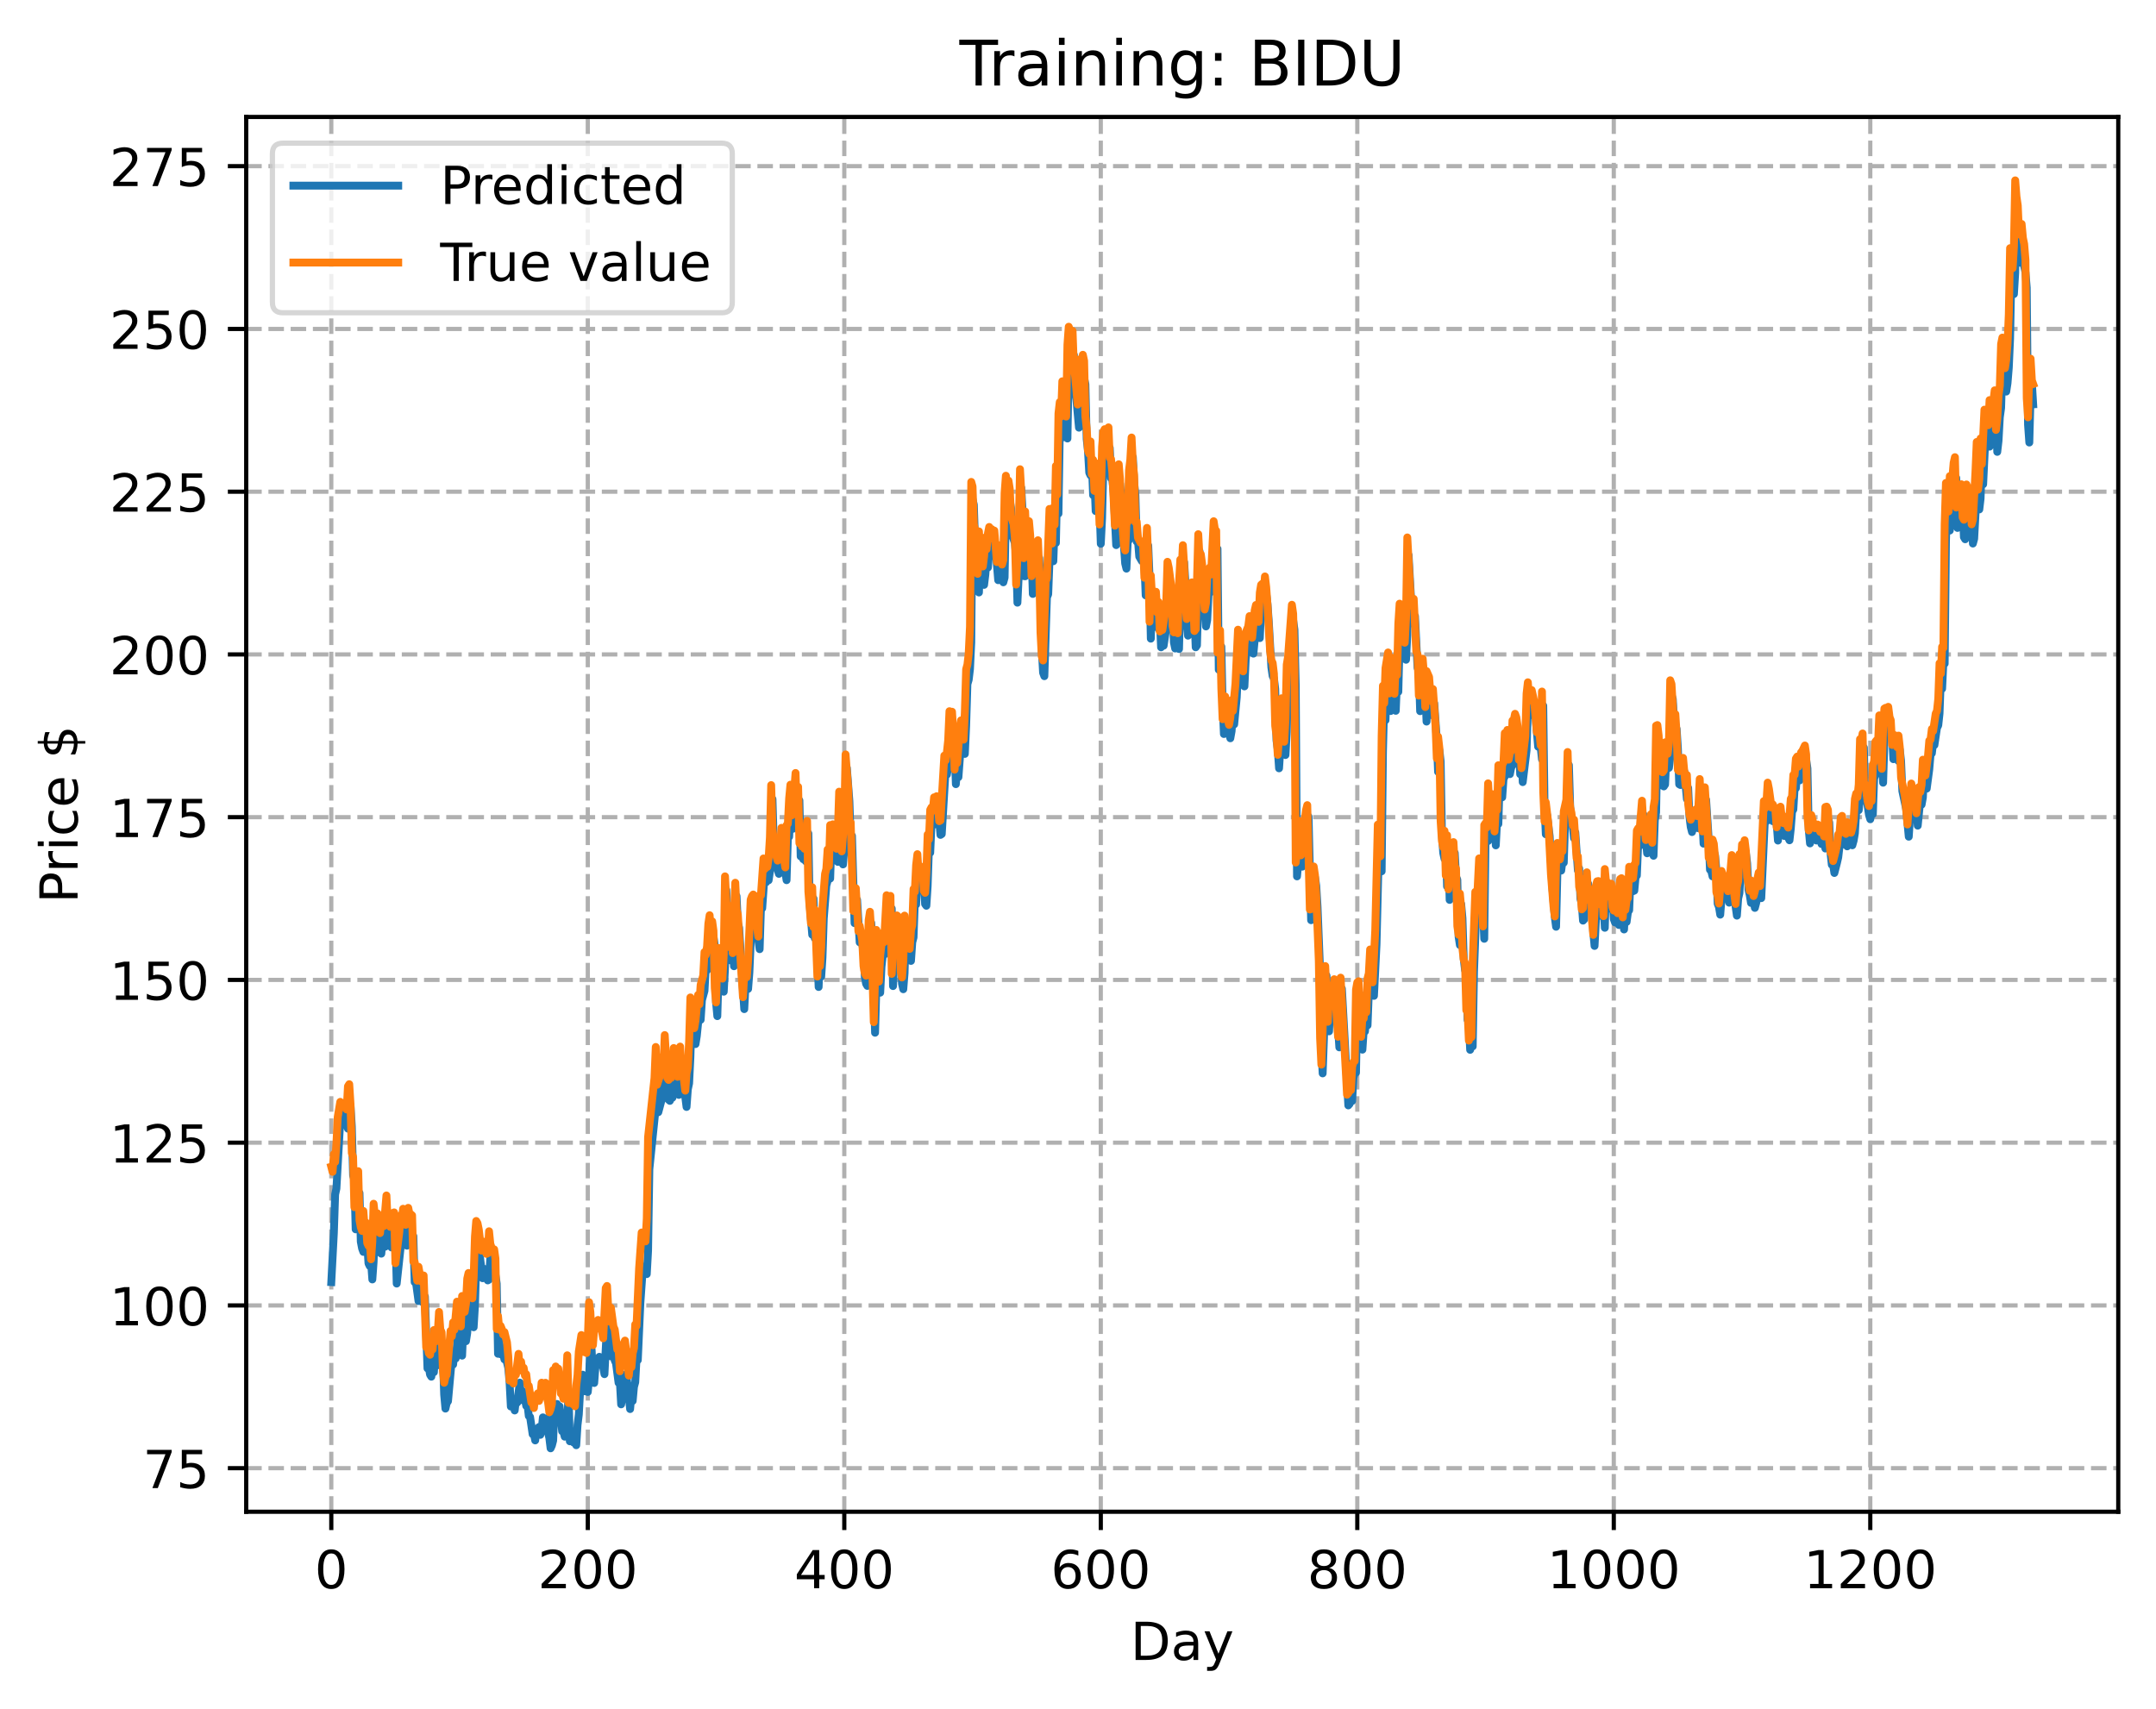 <?xml version="1.0" encoding="utf-8" standalone="no"?>
<!DOCTYPE svg PUBLIC "-//W3C//DTD SVG 1.1//EN"
  "http://www.w3.org/Graphics/SVG/1.1/DTD/svg11.dtd">
<!-- Created with matplotlib (https://matplotlib.org/) -->
<svg height="325.986pt" version="1.1" viewBox="0 0 411.286 325.986" width="411.286pt" xmlns="http://www.w3.org/2000/svg" xmlns:xlink="http://www.w3.org/1999/xlink">
 <defs>
  <style type="text/css">
*{stroke-linecap:butt;stroke-linejoin:round;}
  </style>
 </defs>
 <g id="figure_1">
  <g id="patch_1">
   <path d="M 0 325.986 
L 411.286 325.986 
L 411.286 0 
L 0 0 
z
" style="fill:#ffffff;"/>
  </g>
  <g id="axes_1">
   <g id="patch_2">
    <path d="M 46.966 288.43 
L 404.086 288.43 
L 404.086 22.318 
L 46.966 22.318 
z
" style="fill:#ffffff;"/>
   </g>
   <g id="matplotlib.axis_1">
    <g id="xtick_1">
     <g id="line2d_1">
      <path clip-path="url(#p52076925e1)" d="M 63.198 288.43 
L 63.198 22.318 
" style="fill:none;stroke:#b0b0b0;stroke-dasharray:2.96,1.28;stroke-dashoffset:0;stroke-width:0.8;"/>
     </g>
     <g id="line2d_2">
      <defs>
       <path d="M 0 0 
L 0 3.5 
" id="mdb7f2f5912" style="stroke:#000000;stroke-width:0.8;"/>
      </defs>
      <g>
       <use style="stroke:#000000;stroke-width:0.8;" x="63.198" xlink:href="#mdb7f2f5912" y="288.43"/>
      </g>
     </g>
     <g id="text_1">
      <!-- 0 -->
      <defs>
       <path d="M 31.781 66.406 
Q 24.172 66.406 20.328 58.906 
Q 16.5 51.422 16.5 36.375 
Q 16.5 21.391 20.328 13.891 
Q 24.172 6.391 31.781 6.391 
Q 39.453 6.391 43.281 13.891 
Q 47.125 21.391 47.125 36.375 
Q 47.125 51.422 43.281 58.906 
Q 39.453 66.406 31.781 66.406 
z
M 31.781 74.219 
Q 44.047 74.219 50.516 64.516 
Q 56.984 54.828 56.984 36.375 
Q 56.984 17.969 50.516 8.266 
Q 44.047 -1.422 31.781 -1.422 
Q 19.531 -1.422 13.062 8.266 
Q 6.594 17.969 6.594 36.375 
Q 6.594 54.828 13.062 64.516 
Q 19.531 74.219 31.781 74.219 
z
" id="DejaVuSans-48"/>
      </defs>
      <g transform="translate(60.017 303.029)scale(0.1 -0.1)">
       <use xlink:href="#DejaVuSans-48"/>
      </g>
     </g>
    </g>
    <g id="xtick_2">
     <g id="line2d_3">
      <path clip-path="url(#p52076925e1)" d="M 112.129 288.43 
L 112.129 22.318 
" style="fill:none;stroke:#b0b0b0;stroke-dasharray:2.96,1.28;stroke-dashoffset:0;stroke-width:0.8;"/>
     </g>
     <g id="line2d_4">
      <g>
       <use style="stroke:#000000;stroke-width:0.8;" x="112.129" xlink:href="#mdb7f2f5912" y="288.43"/>
      </g>
     </g>
     <g id="text_2">
      <!-- 200 -->
      <defs>
       <path d="M 19.188 8.297 
L 53.609 8.297 
L 53.609 0 
L 7.328 0 
L 7.328 8.297 
Q 12.938 14.109 22.625 23.891 
Q 32.328 33.688 34.812 36.531 
Q 39.547 41.844 41.422 45.531 
Q 43.312 49.219 43.312 52.781 
Q 43.312 58.594 39.234 62.25 
Q 35.156 65.922 28.609 65.922 
Q 23.969 65.922 18.812 64.312 
Q 13.672 62.703 7.812 59.422 
L 7.812 69.391 
Q 13.766 71.781 18.938 73 
Q 24.125 74.219 28.422 74.219 
Q 39.75 74.219 46.484 68.547 
Q 53.219 62.891 53.219 53.422 
Q 53.219 48.922 51.531 44.891 
Q 49.859 40.875 45.406 35.406 
Q 44.188 33.984 37.641 27.219 
Q 31.109 20.453 19.188 8.297 
z
" id="DejaVuSans-50"/>
      </defs>
      <g transform="translate(102.585 303.029)scale(0.1 -0.1)">
       <use xlink:href="#DejaVuSans-50"/>
       <use x="63.623" xlink:href="#DejaVuSans-48"/>
       <use x="127.246" xlink:href="#DejaVuSans-48"/>
      </g>
     </g>
    </g>
    <g id="xtick_3">
     <g id="line2d_5">
      <path clip-path="url(#p52076925e1)" d="M 161.06 288.43 
L 161.06 22.318 
" style="fill:none;stroke:#b0b0b0;stroke-dasharray:2.96,1.28;stroke-dashoffset:0;stroke-width:0.8;"/>
     </g>
     <g id="line2d_6">
      <g>
       <use style="stroke:#000000;stroke-width:0.8;" x="161.06" xlink:href="#mdb7f2f5912" y="288.43"/>
      </g>
     </g>
     <g id="text_3">
      <!-- 400 -->
      <defs>
       <path d="M 37.797 64.312 
L 12.891 25.391 
L 37.797 25.391 
z
M 35.203 72.906 
L 47.609 72.906 
L 47.609 25.391 
L 58.016 25.391 
L 58.016 17.188 
L 47.609 17.188 
L 47.609 0 
L 37.797 0 
L 37.797 17.188 
L 4.891 17.188 
L 4.891 26.703 
z
" id="DejaVuSans-52"/>
      </defs>
      <g transform="translate(151.516 303.029)scale(0.1 -0.1)">
       <use xlink:href="#DejaVuSans-52"/>
       <use x="63.623" xlink:href="#DejaVuSans-48"/>
       <use x="127.246" xlink:href="#DejaVuSans-48"/>
      </g>
     </g>
    </g>
    <g id="xtick_4">
     <g id="line2d_7">
      <path clip-path="url(#p52076925e1)" d="M 209.99 288.43 
L 209.99 22.318 
" style="fill:none;stroke:#b0b0b0;stroke-dasharray:2.96,1.28;stroke-dashoffset:0;stroke-width:0.8;"/>
     </g>
     <g id="line2d_8">
      <g>
       <use style="stroke:#000000;stroke-width:0.8;" x="209.99" xlink:href="#mdb7f2f5912" y="288.43"/>
      </g>
     </g>
     <g id="text_4">
      <!-- 600 -->
      <defs>
       <path d="M 33.016 40.375 
Q 26.375 40.375 22.484 35.828 
Q 18.609 31.297 18.609 23.391 
Q 18.609 15.531 22.484 10.953 
Q 26.375 6.391 33.016 6.391 
Q 39.656 6.391 43.531 10.953 
Q 47.406 15.531 47.406 23.391 
Q 47.406 31.297 43.531 35.828 
Q 39.656 40.375 33.016 40.375 
z
M 52.594 71.297 
L 52.594 62.312 
Q 48.875 64.062 45.094 64.984 
Q 41.312 65.922 37.594 65.922 
Q 27.828 65.922 22.672 59.328 
Q 17.531 52.734 16.797 39.406 
Q 19.672 43.656 24.016 45.922 
Q 28.375 48.188 33.594 48.188 
Q 44.578 48.188 50.953 41.516 
Q 57.328 34.859 57.328 23.391 
Q 57.328 12.156 50.688 5.359 
Q 44.047 -1.422 33.016 -1.422 
Q 20.359 -1.422 13.672 8.266 
Q 6.984 17.969 6.984 36.375 
Q 6.984 53.656 15.188 63.938 
Q 23.391 74.219 37.203 74.219 
Q 40.922 74.219 44.703 73.484 
Q 48.484 72.75 52.594 71.297 
z
" id="DejaVuSans-54"/>
      </defs>
      <g transform="translate(200.446 303.029)scale(0.1 -0.1)">
       <use xlink:href="#DejaVuSans-54"/>
       <use x="63.623" xlink:href="#DejaVuSans-48"/>
       <use x="127.246" xlink:href="#DejaVuSans-48"/>
      </g>
     </g>
    </g>
    <g id="xtick_5">
     <g id="line2d_9">
      <path clip-path="url(#p52076925e1)" d="M 258.921 288.43 
L 258.921 22.318 
" style="fill:none;stroke:#b0b0b0;stroke-dasharray:2.96,1.28;stroke-dashoffset:0;stroke-width:0.8;"/>
     </g>
     <g id="line2d_10">
      <g>
       <use style="stroke:#000000;stroke-width:0.8;" x="258.921" xlink:href="#mdb7f2f5912" y="288.43"/>
      </g>
     </g>
     <g id="text_5">
      <!-- 800 -->
      <defs>
       <path d="M 31.781 34.625 
Q 24.75 34.625 20.719 30.859 
Q 16.703 27.094 16.703 20.516 
Q 16.703 13.922 20.719 10.156 
Q 24.75 6.391 31.781 6.391 
Q 38.812 6.391 42.859 10.172 
Q 46.922 13.969 46.922 20.516 
Q 46.922 27.094 42.891 30.859 
Q 38.875 34.625 31.781 34.625 
z
M 21.922 38.812 
Q 15.578 40.375 12.031 44.719 
Q 8.5 49.078 8.5 55.328 
Q 8.5 64.062 14.719 69.141 
Q 20.953 74.219 31.781 74.219 
Q 42.672 74.219 48.875 69.141 
Q 55.078 64.062 55.078 55.328 
Q 55.078 49.078 51.531 44.719 
Q 48 40.375 41.703 38.812 
Q 48.828 37.156 52.797 32.312 
Q 56.781 27.484 56.781 20.516 
Q 56.781 9.906 50.312 4.234 
Q 43.844 -1.422 31.781 -1.422 
Q 19.734 -1.422 13.25 4.234 
Q 6.781 9.906 6.781 20.516 
Q 6.781 27.484 10.781 32.312 
Q 14.797 37.156 21.922 38.812 
z
M 18.312 54.391 
Q 18.312 48.734 21.844 45.562 
Q 25.391 42.391 31.781 42.391 
Q 38.141 42.391 41.719 45.562 
Q 45.312 48.734 45.312 54.391 
Q 45.312 60.062 41.719 63.234 
Q 38.141 66.406 31.781 66.406 
Q 25.391 66.406 21.844 63.234 
Q 18.312 60.062 18.312 54.391 
z
" id="DejaVuSans-56"/>
      </defs>
      <g transform="translate(249.377 303.029)scale(0.1 -0.1)">
       <use xlink:href="#DejaVuSans-56"/>
       <use x="63.623" xlink:href="#DejaVuSans-48"/>
       <use x="127.246" xlink:href="#DejaVuSans-48"/>
      </g>
     </g>
    </g>
    <g id="xtick_6">
     <g id="line2d_11">
      <path clip-path="url(#p52076925e1)" d="M 307.851 288.43 
L 307.851 22.318 
" style="fill:none;stroke:#b0b0b0;stroke-dasharray:2.96,1.28;stroke-dashoffset:0;stroke-width:0.8;"/>
     </g>
     <g id="line2d_12">
      <g>
       <use style="stroke:#000000;stroke-width:0.8;" x="307.851" xlink:href="#mdb7f2f5912" y="288.43"/>
      </g>
     </g>
     <g id="text_6">
      <!-- 1000 -->
      <defs>
       <path d="M 12.406 8.297 
L 28.516 8.297 
L 28.516 63.922 
L 10.984 60.406 
L 10.984 69.391 
L 28.422 72.906 
L 38.281 72.906 
L 38.281 8.297 
L 54.391 8.297 
L 54.391 0 
L 12.406 0 
z
" id="DejaVuSans-49"/>
      </defs>
      <g transform="translate(295.126 303.029)scale(0.1 -0.1)">
       <use xlink:href="#DejaVuSans-49"/>
       <use x="63.623" xlink:href="#DejaVuSans-48"/>
       <use x="127.246" xlink:href="#DejaVuSans-48"/>
       <use x="190.869" xlink:href="#DejaVuSans-48"/>
      </g>
     </g>
    </g>
    <g id="xtick_7">
     <g id="line2d_13">
      <path clip-path="url(#p52076925e1)" d="M 356.782 288.43 
L 356.782 22.318 
" style="fill:none;stroke:#b0b0b0;stroke-dasharray:2.96,1.28;stroke-dashoffset:0;stroke-width:0.8;"/>
     </g>
     <g id="line2d_14">
      <g>
       <use style="stroke:#000000;stroke-width:0.8;" x="356.782" xlink:href="#mdb7f2f5912" y="288.43"/>
      </g>
     </g>
     <g id="text_7">
      <!-- 1200 -->
      <g transform="translate(344.057 303.029)scale(0.1 -0.1)">
       <use xlink:href="#DejaVuSans-49"/>
       <use x="63.623" xlink:href="#DejaVuSans-50"/>
       <use x="127.246" xlink:href="#DejaVuSans-48"/>
       <use x="190.869" xlink:href="#DejaVuSans-48"/>
      </g>
     </g>
    </g>
    <g id="text_8">
     <!-- Day -->
     <defs>
      <path d="M 19.672 64.797 
L 19.672 8.109 
L 31.594 8.109 
Q 46.688 8.109 53.688 14.938 
Q 60.688 21.781 60.688 36.531 
Q 60.688 51.172 53.688 57.984 
Q 46.688 64.797 31.594 64.797 
z
M 9.812 72.906 
L 30.078 72.906 
Q 51.266 72.906 61.172 64.094 
Q 71.094 55.281 71.094 36.531 
Q 71.094 17.672 61.125 8.828 
Q 51.172 0 30.078 0 
L 9.812 0 
z
" id="DejaVuSans-68"/>
      <path d="M 34.281 27.484 
Q 23.391 27.484 19.188 25 
Q 14.984 22.516 14.984 16.5 
Q 14.984 11.719 18.141 8.906 
Q 21.297 6.109 26.703 6.109 
Q 34.188 6.109 38.703 11.406 
Q 43.219 16.703 43.219 25.484 
L 43.219 27.484 
z
M 52.203 31.203 
L 52.203 0 
L 43.219 0 
L 43.219 8.297 
Q 40.141 3.328 35.547 0.953 
Q 30.953 -1.422 24.312 -1.422 
Q 15.922 -1.422 10.953 3.297 
Q 6 8.016 6 15.922 
Q 6 25.141 12.172 29.828 
Q 18.359 34.516 30.609 34.516 
L 43.219 34.516 
L 43.219 35.406 
Q 43.219 41.609 39.141 45 
Q 35.062 48.391 27.688 48.391 
Q 23 48.391 18.547 47.266 
Q 14.109 46.141 10.016 43.891 
L 10.016 52.203 
Q 14.938 54.109 19.578 55.047 
Q 24.219 56 28.609 56 
Q 40.484 56 46.344 49.844 
Q 52.203 43.703 52.203 31.203 
z
" id="DejaVuSans-97"/>
      <path d="M 32.172 -5.078 
Q 28.375 -14.844 24.75 -17.812 
Q 21.141 -20.797 15.094 -20.797 
L 7.906 -20.797 
L 7.906 -13.281 
L 13.188 -13.281 
Q 16.891 -13.281 18.938 -11.516 
Q 21 -9.766 23.484 -3.219 
L 25.094 0.875 
L 2.984 54.688 
L 12.5 54.688 
L 29.594 11.922 
L 46.688 54.688 
L 56.203 54.688 
z
" id="DejaVuSans-121"/>
     </defs>
     <g transform="translate(215.652 316.707)scale(0.1 -0.1)">
      <use xlink:href="#DejaVuSans-68"/>
      <use x="77.002" xlink:href="#DejaVuSans-97"/>
      <use x="138.281" xlink:href="#DejaVuSans-121"/>
     </g>
    </g>
   </g>
   <g id="matplotlib.axis_2">
    <g id="ytick_1">
     <g id="line2d_15">
      <path clip-path="url(#p52076925e1)" d="M 46.966 280.118 
L 404.086 280.118 
" style="fill:none;stroke:#b0b0b0;stroke-dasharray:2.96,1.28;stroke-dashoffset:0;stroke-width:0.8;"/>
     </g>
     <g id="line2d_16">
      <defs>
       <path d="M 0 0 
L -3.5 0 
" id="md9cba1ef9b" style="stroke:#000000;stroke-width:0.8;"/>
      </defs>
      <g>
       <use style="stroke:#000000;stroke-width:0.8;" x="46.966" xlink:href="#md9cba1ef9b" y="280.118"/>
      </g>
     </g>
     <g id="text_9">
      <!-- 75 -->
      <defs>
       <path d="M 8.203 72.906 
L 55.078 72.906 
L 55.078 68.703 
L 28.609 0 
L 18.312 0 
L 43.219 64.594 
L 8.203 64.594 
z
" id="DejaVuSans-55"/>
       <path d="M 10.797 72.906 
L 49.516 72.906 
L 49.516 64.594 
L 19.828 64.594 
L 19.828 46.734 
Q 21.969 47.469 24.109 47.828 
Q 26.266 48.188 28.422 48.188 
Q 40.625 48.188 47.75 41.5 
Q 54.891 34.812 54.891 23.391 
Q 54.891 11.625 47.562 5.094 
Q 40.234 -1.422 26.906 -1.422 
Q 22.312 -1.422 17.547 -0.641 
Q 12.797 0.141 7.719 1.703 
L 7.719 11.625 
Q 12.109 9.234 16.797 8.062 
Q 21.484 6.891 26.703 6.891 
Q 35.156 6.891 40.078 11.328 
Q 45.016 15.766 45.016 23.391 
Q 45.016 31 40.078 35.438 
Q 35.156 39.891 26.703 39.891 
Q 22.75 39.891 18.812 39.016 
Q 14.891 38.141 10.797 36.281 
z
" id="DejaVuSans-53"/>
      </defs>
      <g transform="translate(27.241 283.917)scale(0.1 -0.1)">
       <use xlink:href="#DejaVuSans-55"/>
       <use x="63.623" xlink:href="#DejaVuSans-53"/>
      </g>
     </g>
    </g>
    <g id="ytick_2">
     <g id="line2d_17">
      <path clip-path="url(#p52076925e1)" d="M 46.966 249.066 
L 404.086 249.066 
" style="fill:none;stroke:#b0b0b0;stroke-dasharray:2.96,1.28;stroke-dashoffset:0;stroke-width:0.8;"/>
     </g>
     <g id="line2d_18">
      <g>
       <use style="stroke:#000000;stroke-width:0.8;" x="46.966" xlink:href="#md9cba1ef9b" y="249.066"/>
      </g>
     </g>
     <g id="text_10">
      <!-- 100 -->
      <g transform="translate(20.878 252.866)scale(0.1 -0.1)">
       <use xlink:href="#DejaVuSans-49"/>
       <use x="63.623" xlink:href="#DejaVuSans-48"/>
       <use x="127.246" xlink:href="#DejaVuSans-48"/>
      </g>
     </g>
    </g>
    <g id="ytick_3">
     <g id="line2d_19">
      <path clip-path="url(#p52076925e1)" d="M 46.966 218.015 
L 404.086 218.015 
" style="fill:none;stroke:#b0b0b0;stroke-dasharray:2.96,1.28;stroke-dashoffset:0;stroke-width:0.8;"/>
     </g>
     <g id="line2d_20">
      <g>
       <use style="stroke:#000000;stroke-width:0.8;" x="46.966" xlink:href="#md9cba1ef9b" y="218.015"/>
      </g>
     </g>
     <g id="text_11">
      <!-- 125 -->
      <g transform="translate(20.878 221.814)scale(0.1 -0.1)">
       <use xlink:href="#DejaVuSans-49"/>
       <use x="63.623" xlink:href="#DejaVuSans-50"/>
       <use x="127.246" xlink:href="#DejaVuSans-53"/>
      </g>
     </g>
    </g>
    <g id="ytick_4">
     <g id="line2d_21">
      <path clip-path="url(#p52076925e1)" d="M 46.966 186.964 
L 404.086 186.964 
" style="fill:none;stroke:#b0b0b0;stroke-dasharray:2.96,1.28;stroke-dashoffset:0;stroke-width:0.8;"/>
     </g>
     <g id="line2d_22">
      <g>
       <use style="stroke:#000000;stroke-width:0.8;" x="46.966" xlink:href="#md9cba1ef9b" y="186.964"/>
      </g>
     </g>
     <g id="text_12">
      <!-- 150 -->
      <g transform="translate(20.878 190.763)scale(0.1 -0.1)">
       <use xlink:href="#DejaVuSans-49"/>
       <use x="63.623" xlink:href="#DejaVuSans-53"/>
       <use x="127.246" xlink:href="#DejaVuSans-48"/>
      </g>
     </g>
    </g>
    <g id="ytick_5">
     <g id="line2d_23">
      <path clip-path="url(#p52076925e1)" d="M 46.966 155.912 
L 404.086 155.912 
" style="fill:none;stroke:#b0b0b0;stroke-dasharray:2.96,1.28;stroke-dashoffset:0;stroke-width:0.8;"/>
     </g>
     <g id="line2d_24">
      <g>
       <use style="stroke:#000000;stroke-width:0.8;" x="46.966" xlink:href="#md9cba1ef9b" y="155.912"/>
      </g>
     </g>
     <g id="text_13">
      <!-- 175 -->
      <g transform="translate(20.878 159.711)scale(0.1 -0.1)">
       <use xlink:href="#DejaVuSans-49"/>
       <use x="63.623" xlink:href="#DejaVuSans-55"/>
       <use x="127.246" xlink:href="#DejaVuSans-53"/>
      </g>
     </g>
    </g>
    <g id="ytick_6">
     <g id="line2d_25">
      <path clip-path="url(#p52076925e1)" d="M 46.966 124.861 
L 404.086 124.861 
" style="fill:none;stroke:#b0b0b0;stroke-dasharray:2.96,1.28;stroke-dashoffset:0;stroke-width:0.8;"/>
     </g>
     <g id="line2d_26">
      <g>
       <use style="stroke:#000000;stroke-width:0.8;" x="46.966" xlink:href="#md9cba1ef9b" y="124.861"/>
      </g>
     </g>
     <g id="text_14">
      <!-- 200 -->
      <g transform="translate(20.878 128.66)scale(0.1 -0.1)">
       <use xlink:href="#DejaVuSans-50"/>
       <use x="63.623" xlink:href="#DejaVuSans-48"/>
       <use x="127.246" xlink:href="#DejaVuSans-48"/>
      </g>
     </g>
    </g>
    <g id="ytick_7">
     <g id="line2d_27">
      <path clip-path="url(#p52076925e1)" d="M 46.966 93.809 
L 404.086 93.809 
" style="fill:none;stroke:#b0b0b0;stroke-dasharray:2.96,1.28;stroke-dashoffset:0;stroke-width:0.8;"/>
     </g>
     <g id="line2d_28">
      <g>
       <use style="stroke:#000000;stroke-width:0.8;" x="46.966" xlink:href="#md9cba1ef9b" y="93.809"/>
      </g>
     </g>
     <g id="text_15">
      <!-- 225 -->
      <g transform="translate(20.878 97.609)scale(0.1 -0.1)">
       <use xlink:href="#DejaVuSans-50"/>
       <use x="63.623" xlink:href="#DejaVuSans-50"/>
       <use x="127.246" xlink:href="#DejaVuSans-53"/>
      </g>
     </g>
    </g>
    <g id="ytick_8">
     <g id="line2d_29">
      <path clip-path="url(#p52076925e1)" d="M 46.966 62.758 
L 404.086 62.758 
" style="fill:none;stroke:#b0b0b0;stroke-dasharray:2.96,1.28;stroke-dashoffset:0;stroke-width:0.8;"/>
     </g>
     <g id="line2d_30">
      <g>
       <use style="stroke:#000000;stroke-width:0.8;" x="46.966" xlink:href="#md9cba1ef9b" y="62.758"/>
      </g>
     </g>
     <g id="text_16">
      <!-- 250 -->
      <g transform="translate(20.878 66.557)scale(0.1 -0.1)">
       <use xlink:href="#DejaVuSans-50"/>
       <use x="63.623" xlink:href="#DejaVuSans-53"/>
       <use x="127.246" xlink:href="#DejaVuSans-48"/>
      </g>
     </g>
    </g>
    <g id="ytick_9">
     <g id="line2d_31">
      <path clip-path="url(#p52076925e1)" d="M 46.966 31.706 
L 404.086 31.706 
" style="fill:none;stroke:#b0b0b0;stroke-dasharray:2.96,1.28;stroke-dashoffset:0;stroke-width:0.8;"/>
     </g>
     <g id="line2d_32">
      <g>
       <use style="stroke:#000000;stroke-width:0.8;" x="46.966" xlink:href="#md9cba1ef9b" y="31.706"/>
      </g>
     </g>
     <g id="text_17">
      <!-- 275 -->
      <g transform="translate(20.878 35.506)scale(0.1 -0.1)">
       <use xlink:href="#DejaVuSans-50"/>
       <use x="63.623" xlink:href="#DejaVuSans-55"/>
       <use x="127.246" xlink:href="#DejaVuSans-53"/>
      </g>
     </g>
    </g>
    <g id="text_18">
     <!-- Price $ -->
     <defs>
      <path d="M 19.672 64.797 
L 19.672 37.406 
L 32.078 37.406 
Q 38.969 37.406 42.719 40.969 
Q 46.484 44.531 46.484 51.125 
Q 46.484 57.672 42.719 61.234 
Q 38.969 64.797 32.078 64.797 
z
M 9.812 72.906 
L 32.078 72.906 
Q 44.344 72.906 50.609 67.359 
Q 56.891 61.812 56.891 51.125 
Q 56.891 40.328 50.609 34.812 
Q 44.344 29.297 32.078 29.297 
L 19.672 29.297 
L 19.672 0 
L 9.812 0 
z
" id="DejaVuSans-80"/>
      <path d="M 41.109 46.297 
Q 39.594 47.172 37.812 47.578 
Q 36.031 48 33.891 48 
Q 26.266 48 22.188 43.047 
Q 18.109 38.094 18.109 28.812 
L 18.109 0 
L 9.078 0 
L 9.078 54.688 
L 18.109 54.688 
L 18.109 46.188 
Q 20.953 51.172 25.484 53.578 
Q 30.031 56 36.531 56 
Q 37.453 56 38.578 55.875 
Q 39.703 55.766 41.062 55.516 
z
" id="DejaVuSans-114"/>
      <path d="M 9.422 54.688 
L 18.406 54.688 
L 18.406 0 
L 9.422 0 
z
M 9.422 75.984 
L 18.406 75.984 
L 18.406 64.594 
L 9.422 64.594 
z
" id="DejaVuSans-105"/>
      <path d="M 48.781 52.594 
L 48.781 44.188 
Q 44.969 46.297 41.141 47.344 
Q 37.312 48.391 33.406 48.391 
Q 24.656 48.391 19.812 42.844 
Q 14.984 37.312 14.984 27.297 
Q 14.984 17.281 19.812 11.734 
Q 24.656 6.203 33.406 6.203 
Q 37.312 6.203 41.141 7.25 
Q 44.969 8.297 48.781 10.406 
L 48.781 2.094 
Q 45.016 0.344 40.984 -0.531 
Q 36.969 -1.422 32.422 -1.422 
Q 20.062 -1.422 12.781 6.344 
Q 5.516 14.109 5.516 27.297 
Q 5.516 40.672 12.859 48.328 
Q 20.219 56 33.016 56 
Q 37.156 56 41.109 55.141 
Q 45.062 54.297 48.781 52.594 
z
" id="DejaVuSans-99"/>
      <path d="M 56.203 29.594 
L 56.203 25.203 
L 14.891 25.203 
Q 15.484 15.922 20.484 11.062 
Q 25.484 6.203 34.422 6.203 
Q 39.594 6.203 44.453 7.469 
Q 49.312 8.734 54.109 11.281 
L 54.109 2.781 
Q 49.266 0.734 44.188 -0.344 
Q 39.109 -1.422 33.891 -1.422 
Q 20.797 -1.422 13.156 6.188 
Q 5.516 13.812 5.516 26.812 
Q 5.516 40.234 12.766 48.109 
Q 20.016 56 32.328 56 
Q 43.359 56 49.781 48.891 
Q 56.203 41.797 56.203 29.594 
z
M 47.219 32.234 
Q 47.125 39.594 43.094 43.984 
Q 39.062 48.391 32.422 48.391 
Q 24.906 48.391 20.391 44.141 
Q 15.875 39.891 15.188 32.172 
z
" id="DejaVuSans-101"/>
      <path id="DejaVuSans-32"/>
      <path d="M 33.797 -14.703 
L 28.906 -14.703 
L 28.859 0 
Q 23.734 0.094 18.609 1.188 
Q 13.484 2.297 8.297 4.5 
L 8.297 13.281 
Q 13.281 10.156 18.375 8.562 
Q 23.484 6.984 28.906 6.938 
L 28.906 29.203 
Q 18.109 30.953 13.203 35.156 
Q 8.297 39.359 8.297 46.688 
Q 8.297 54.641 13.625 59.219 
Q 18.953 63.812 28.906 64.5 
L 28.906 75.984 
L 33.797 75.984 
L 33.797 64.656 
Q 38.328 64.453 42.578 63.688 
Q 46.828 62.938 50.875 61.625 
L 50.875 53.078 
Q 46.828 55.125 42.547 56.25 
Q 38.281 57.375 33.797 57.562 
L 33.797 36.719 
Q 44.875 35.016 50.094 30.609 
Q 55.328 26.219 55.328 18.609 
Q 55.328 10.359 49.781 5.594 
Q 44.234 0.828 33.797 0.094 
z
M 28.906 37.594 
L 28.906 57.625 
Q 23.25 56.984 20.266 54.391 
Q 17.281 51.812 17.281 47.516 
Q 17.281 43.312 20.031 40.969 
Q 22.797 38.625 28.906 37.594 
z
M 33.797 28.219 
L 33.797 7.078 
Q 39.984 7.906 43.141 10.594 
Q 46.297 13.281 46.297 17.672 
Q 46.297 21.969 43.281 24.5 
Q 40.281 27.047 33.797 28.219 
z
" id="DejaVuSans-36"/>
     </defs>
     <g transform="translate(14.798 172.342)rotate(-90)scale(0.1 -0.1)">
      <use xlink:href="#DejaVuSans-80"/>
      <use x="58.553" xlink:href="#DejaVuSans-114"/>
      <use x="99.666" xlink:href="#DejaVuSans-105"/>
      <use x="127.449" xlink:href="#DejaVuSans-99"/>
      <use x="182.43" xlink:href="#DejaVuSans-101"/>
      <use x="243.953" xlink:href="#DejaVuSans-32"/>
      <use x="275.74" xlink:href="#DejaVuSans-36"/>
     </g>
    </g>
   </g>
   <g id="line2d_33">
    <path clip-path="url(#p52076925e1)" d="M 63.198 244.621 
L 63.688 235.236 
L 63.932 227.89 
L 64.177 226.761 
L 64.911 213.679 
L 65.156 212.493 
L 65.4 213.089 
L 65.645 213.229 
L 66.379 215.344 
L 66.623 211.183 
L 66.868 210.981 
L 67.113 214.911 
L 67.357 224.265 
L 67.602 225.024 
L 67.847 234.548 
L 68.091 233.736 
L 68.336 232.249 
L 68.581 227.625 
L 68.825 236.893 
L 69.07 238.191 
L 69.315 238.854 
L 69.559 235.026 
L 69.804 238.184 
L 70.049 237.171 
L 70.293 241.048 
L 70.538 241.562 
L 70.783 240.749 
L 71.027 244.111 
L 71.272 240.724 
L 71.517 233.582 
L 72.006 238.1 
L 72.251 235.445 
L 72.495 238.998 
L 72.74 239.193 
L 72.984 236.634 
L 73.229 237.456 
L 73.474 237.866 
L 73.963 232.065 
L 74.208 237.162 
L 74.697 238.009 
L 75.186 235.371 
L 75.431 235.261 
L 75.676 244.9 
L 76.654 235.854 
L 76.899 236.38 
L 77.144 234.61 
L 77.388 236.682 
L 77.633 237.67 
L 78.122 234.441 
L 78.367 235.677 
L 78.611 235.646 
L 78.856 235.85 
L 79.101 244.63 
L 79.345 244.648 
L 79.835 248.234 
L 80.079 245.603 
L 80.569 248.427 
L 80.813 248.421 
L 81.058 247.38 
L 81.547 261.084 
L 81.792 260.799 
L 82.037 262.277 
L 82.281 262.666 
L 82.526 260.727 
L 82.771 261.813 
L 83.015 258.211 
L 83.505 260.477 
L 83.749 258.953 
L 83.994 255.077 
L 84.239 258.471 
L 84.483 259.032 
L 84.728 266.084 
L 84.972 268.753 
L 85.217 267.697 
L 85.462 267.347 
L 86.196 259.247 
L 86.44 260.349 
L 86.685 257.739 
L 86.93 259.194 
L 87.419 253.91 
L 87.664 254.845 
L 87.908 256.264 
L 88.153 258.654 
L 88.398 252.864 
L 88.642 255.369 
L 88.887 255.897 
L 89.132 254.297 
L 89.376 249.555 
L 89.621 248.487 
L 89.866 248.881 
L 90.11 251.777 
L 90.355 253.233 
L 90.599 249.186 
L 90.844 241.472 
L 91.089 238.471 
L 91.333 238.845 
L 91.578 240.008 
L 92.067 243.88 
L 92.312 242.074 
L 92.801 243.872 
L 93.046 244.293 
L 93.291 244.137 
L 93.535 239.919 
L 93.78 242.287 
L 94.269 243.635 
L 94.514 243.218 
L 94.759 244.932 
L 95.003 258.295 
L 95.248 255.788 
L 95.493 258.382 
L 95.737 257.662 
L 95.982 258.294 
L 96.227 259.367 
L 96.471 258.937 
L 96.96 260.997 
L 97.205 263.694 
L 97.45 268.361 
L 97.939 267.585 
L 98.184 269.11 
L 98.428 267.061 
L 98.673 267.614 
L 99.162 263.799 
L 99.407 266.717 
L 99.652 265.406 
L 99.896 267.248 
L 100.141 266.698 
L 100.386 268.239 
L 100.63 268.033 
L 100.875 270.167 
L 101.12 270.346 
L 101.609 273.647 
L 101.854 273.601 
L 102.098 274.822 
L 102.343 272.593 
L 102.587 272.891 
L 102.832 272.257 
L 103.077 273.762 
L 103.321 272.911 
L 103.566 270.424 
L 104.055 271.872 
L 104.3 270.595 
L 104.545 273.313 
L 104.789 274.346 
L 105.034 276.334 
L 105.279 275.789 
L 105.523 274.851 
L 105.768 268.466 
L 106.013 270.135 
L 106.257 267.866 
L 106.502 270.43 
L 106.747 268.318 
L 107.236 273.074 
L 107.481 273.137 
L 107.725 274.11 
L 107.97 271.422 
L 108.215 271.151 
L 108.459 265.91 
L 108.704 274.99 
L 109.193 273.994 
L 109.438 275.245 
L 109.682 275.1 
L 109.927 275.74 
L 110.172 271.885 
L 110.416 269.874 
L 110.661 265.426 
L 111.15 262.283 
L 111.395 265.121 
L 111.64 265.461 
L 111.884 264.549 
L 112.129 265.58 
L 112.374 263.032 
L 112.618 255.853 
L 112.863 257.618 
L 113.108 262.378 
L 113.352 263.866 
L 113.597 260.645 
L 113.842 259.571 
L 114.086 260.428 
L 114.331 258.87 
L 114.575 260.222 
L 115.065 260.849 
L 115.309 262.182 
L 115.799 252.555 
L 116.043 252.118 
L 116.288 256.472 
L 116.533 258.789 
L 116.777 256.073 
L 117.267 259.567 
L 117.511 260.095 
L 118.001 263.835 
L 118.245 263.595 
L 118.49 267.944 
L 118.735 266.458 
L 118.979 263.214 
L 119.469 262.154 
L 120.203 268.839 
L 120.447 266.009 
L 120.692 267.295 
L 120.936 264.607 
L 121.181 263.713 
L 121.426 259.212 
L 121.67 259.507 
L 122.16 248.55 
L 122.649 241.653 
L 122.894 241.734 
L 123.138 242.973 
L 123.383 243.087 
L 123.628 238.622 
L 123.872 223.089 
L 125.096 211.222 
L 125.34 205.173 
L 125.585 212.203 
L 126.319 209.434 
L 126.563 206.265 
L 126.808 207.939 
L 127.053 201.881 
L 127.542 209.817 
L 127.787 210.04 
L 128.031 209.474 
L 128.276 209.44 
L 128.521 208.082 
L 128.765 203.624 
L 129.01 204.677 
L 129.255 204.145 
L 129.499 208.899 
L 129.744 204.062 
L 129.989 203.05 
L 130.233 208.226 
L 130.478 207.375 
L 130.967 211.201 
L 131.212 207.846 
L 131.457 206.694 
L 131.701 201.708 
L 131.946 193.417 
L 132.435 199.17 
L 132.68 199.199 
L 132.924 197.66 
L 133.414 192.809 
L 133.658 194.579 
L 133.903 190.835 
L 134.392 189.044 
L 134.637 184.58 
L 134.882 185.111 
L 135.126 183.436 
L 135.371 179.147 
L 135.616 177.533 
L 135.86 181.047 
L 136.105 178.644 
L 136.35 180.418 
L 136.594 191.223 
L 136.839 193.874 
L 137.084 185.641 
L 137.328 183.476 
L 137.818 187.638 
L 138.062 189.216 
L 138.307 184.713 
L 138.551 169.811 
L 139.041 178.921 
L 139.285 183.222 
L 139.53 175.457 
L 139.775 177.903 
L 140.019 184.353 
L 140.509 170.979 
L 140.753 176.093 
L 140.998 176.993 
L 141.487 185.081 
L 141.977 192.533 
L 142.221 187.879 
L 142.466 187.241 
L 142.711 188.683 
L 142.955 185.534 
L 143.445 174.052 
L 143.689 173.429 
L 143.934 173.15 
L 144.178 178.545 
L 144.668 179.346 
L 144.912 181.096 
L 145.157 173.224 
L 145.402 173.291 
L 145.891 166.331 
L 146.136 168.338 
L 146.38 166.848 
L 146.625 167.961 
L 146.87 166.29 
L 147.114 162.355 
L 147.359 152.468 
L 147.604 160.76 
L 147.848 162.895 
L 148.093 163.193 
L 148.338 165.919 
L 148.582 166.725 
L 148.827 162.8 
L 149.072 164.148 
L 149.316 160.473 
L 149.561 161.783 
L 149.806 166.362 
L 150.05 167.937 
L 150.295 159.909 
L 150.539 159.652 
L 150.784 154.868 
L 151.029 152.294 
L 151.273 158.127 
L 151.518 156.454 
L 152.007 150.101 
L 152.252 157.848 
L 152.497 152.721 
L 152.741 163.397 
L 152.986 161.042 
L 153.231 163.936 
L 153.475 160.822 
L 153.72 164.336 
L 154.209 159.023 
L 154.454 172.404 
L 154.943 178.341 
L 155.188 171.442 
L 155.433 179.013 
L 155.677 175.645 
L 156.166 188.313 
L 156.411 181.742 
L 156.656 186.337 
L 156.9 182.694 
L 157.145 175.203 
L 157.634 168.957 
L 157.879 168.072 
L 158.124 164.428 
L 158.368 167.629 
L 158.613 159.868 
L 158.858 160.16 
L 159.102 159.806 
L 159.347 161.353 
L 159.592 161.516 
L 159.836 164.448 
L 160.081 161.04 
L 160.326 153.62 
L 160.57 163.498 
L 160.815 164.925 
L 161.304 158.949 
L 161.549 146.543 
L 162.038 152.885 
L 162.283 160.352 
L 162.527 159.474 
L 163.017 176.131 
L 163.261 174.735 
L 163.506 171.693 
L 163.995 179.794 
L 164.24 178.738 
L 164.729 181.501 
L 164.974 186.339 
L 165.219 187.701 
L 165.463 188.109 
L 165.708 186.122 
L 165.953 177.616 
L 166.197 176.077 
L 166.442 179.848 
L 166.931 197.039 
L 167.421 179.547 
L 167.665 187.873 
L 167.91 189.397 
L 168.154 184.455 
L 168.644 180.221 
L 168.888 182.016 
L 169.378 173.175 
L 169.622 177.738 
L 169.867 177.251 
L 170.112 173.347 
L 170.356 188.137 
L 170.601 182.884 
L 170.846 184.474 
L 171.09 178.491 
L 171.335 177.002 
L 171.58 177.239 
L 171.824 179.591 
L 172.069 187.677 
L 172.314 188.739 
L 172.558 185.667 
L 172.803 176.993 
L 173.048 181.676 
L 173.292 181.792 
L 173.782 183.336 
L 174.026 179.783 
L 174.271 178.846 
L 174.515 172.016 
L 174.76 172.594 
L 175.005 167.56 
L 175.249 165.509 
L 175.494 169.42 
L 175.739 167.778 
L 175.983 169.863 
L 176.228 168.075 
L 176.473 172.484 
L 176.717 172.814 
L 176.962 169.043 
L 177.207 161.742 
L 177.451 162.693 
L 177.696 157.095 
L 177.941 156.668 
L 178.185 157.339 
L 178.43 154.792 
L 178.675 156.244 
L 178.919 154.588 
L 179.164 156.485 
L 179.409 159.293 
L 179.653 159.13 
L 180.387 146.846 
L 180.632 147.797 
L 180.876 146.268 
L 181.121 144 
L 181.366 138.507 
L 181.61 140.168 
L 181.855 138.652 
L 182.1 142.606 
L 182.344 149.613 
L 182.589 146.31 
L 182.834 148.283 
L 183.323 141.838 
L 183.568 140.182 
L 183.812 140.747 
L 184.057 143.842 
L 184.302 138.579 
L 184.546 130.524 
L 184.791 129.698 
L 185.036 127.655 
L 185.28 122.58 
L 185.525 95.256 
L 185.77 96.305 
L 186.014 103.579 
L 186.259 104.704 
L 186.748 113.039 
L 186.993 104.978 
L 187.237 109.092 
L 187.482 109.604 
L 187.727 111.591 
L 187.971 109.615 
L 188.216 106.042 
L 188.461 108.288 
L 188.705 105.286 
L 188.95 104.074 
L 189.195 104.984 
L 189.439 104.505 
L 189.684 105.775 
L 189.929 104.77 
L 190.418 110.697 
L 190.663 107.451 
L 191.152 109.081 
L 191.397 111.099 
L 191.641 110.202 
L 191.886 97.535 
L 192.13 94.336 
L 192.375 98.405 
L 192.62 95.355 
L 192.864 96.92 
L 193.109 102.147 
L 193.598 103.602 
L 193.843 106.119 
L 194.088 114.988 
L 194.577 104.611 
L 194.822 93.084 
L 195.066 97.489 
L 195.311 109.915 
L 195.556 109.952 
L 195.8 101.076 
L 196.045 106.539 
L 196.534 102.929 
L 196.779 105.697 
L 197.024 113.321 
L 197.513 107.811 
L 197.758 106.886 
L 198.002 108.823 
L 198.247 106.464 
L 198.491 112.061 
L 198.736 123.916 
L 198.981 128.349 
L 199.225 129.012 
L 199.715 113.976 
L 199.959 113.383 
L 200.449 100.399 
L 200.938 107.08 
L 201.183 100.303 
L 201.427 103.594 
L 201.672 92.488 
L 201.917 97.997 
L 202.161 82.691 
L 202.406 80.638 
L 202.651 83.481 
L 202.895 76.869 
L 203.14 82.194 
L 203.385 83.208 
L 203.629 83.666 
L 203.874 70.087 
L 204.118 66.779 
L 204.363 67.505 
L 204.608 74.616 
L 204.852 67.715 
L 205.097 74.584 
L 205.342 76.293 
L 205.831 81.595 
L 206.076 73.046 
L 206.32 74.771 
L 206.565 74.242 
L 206.81 72.165 
L 207.054 73.311 
L 207.299 83.772 
L 207.544 86.009 
L 207.788 90.19 
L 208.033 90.705 
L 208.278 88.292 
L 208.522 94.472 
L 208.767 91.665 
L 209.012 97.515 
L 209.256 92.398 
L 209.501 92.274 
L 209.746 96.585 
L 209.99 103.754 
L 210.235 98.901 
L 210.479 88.998 
L 210.724 86.15 
L 210.969 85.749 
L 211.213 87.566 
L 211.458 90.274 
L 211.703 85.479 
L 211.947 91.258 
L 212.192 91.495 
L 212.437 93.996 
L 212.926 104.001 
L 213.171 103.443 
L 213.66 92.277 
L 213.905 95.153 
L 214.149 102.558 
L 214.394 104.109 
L 214.639 107.495 
L 214.883 108.494 
L 215.128 103.259 
L 215.373 103.049 
L 215.617 93.303 
L 215.862 91.393 
L 216.106 87.218 
L 216.351 92.04 
L 216.596 94.443 
L 216.84 103.335 
L 217.085 103.189 
L 217.33 106.193 
L 217.819 107.044 
L 218.064 106.914 
L 218.308 107.432 
L 218.553 113.592 
L 219.042 104.097 
L 219.287 109.99 
L 219.532 121.854 
L 219.776 113.022 
L 220.021 117.101 
L 220.266 119.116 
L 220.51 118.974 
L 220.755 116.01 
L 221 119.951 
L 221.244 117.925 
L 221.489 123.501 
L 221.734 120.577 
L 221.978 123.195 
L 222.712 118.332 
L 222.957 110.297 
L 223.201 111.488 
L 223.691 115.141 
L 223.935 122.546 
L 224.18 123.729 
L 224.669 121.324 
L 224.914 123.829 
L 225.159 114.341 
L 225.403 109.922 
L 225.648 112.291 
L 225.893 107.284 
L 226.137 111.249 
L 226.382 118.479 
L 226.627 121.281 
L 226.871 118.916 
L 227.116 114.947 
L 227.361 117.592 
L 227.605 114.296 
L 227.85 117.461 
L 228.094 123.498 
L 228.339 123.125 
L 228.828 105.162 
L 229.073 109.763 
L 229.318 109.039 
L 229.562 110.898 
L 230.052 119.52 
L 230.296 118.287 
L 230.541 113.35 
L 230.786 112.153 
L 231.03 111.514 
L 231.275 112.87 
L 231.764 102.836 
L 232.009 104.45 
L 232.254 104.713 
L 232.498 127.779 
L 232.988 123.38 
L 233.232 134.367 
L 233.477 140.048 
L 233.722 135.539 
L 233.966 135.6 
L 234.211 138.891 
L 234.7 140.862 
L 234.945 139.493 
L 235.189 136.146 
L 235.434 138.206 
L 235.923 133.065 
L 236.413 122.941 
L 236.657 127.453 
L 236.902 125.928 
L 237.147 127.41 
L 237.391 130.959 
L 237.636 125.827 
L 237.881 123.631 
L 238.37 122.498 
L 238.615 120.584 
L 238.859 123.982 
L 239.104 124.707 
L 239.593 119.525 
L 239.838 118.523 
L 240.082 120.845 
L 240.327 121.745 
L 240.572 116.186 
L 240.816 114.746 
L 241.061 114.564 
L 241.306 116.098 
L 241.55 113.222 
L 241.795 115.285 
L 242.04 118.697 
L 242.529 127.315 
L 242.774 129.011 
L 243.018 129.417 
L 243.263 131.447 
L 243.508 141.259 
L 243.752 143.013 
L 243.997 146.591 
L 244.242 142.842 
L 244.486 142.593 
L 244.731 135.777 
L 244.976 138.255 
L 245.22 144.054 
L 245.465 139.698 
L 245.709 129.436 
L 245.954 128.058 
L 246.688 118.367 
L 246.933 120.13 
L 247.177 130.721 
L 247.422 167.21 
L 247.667 164.561 
L 247.911 158.927 
L 248.156 161.086 
L 248.401 165.364 
L 248.645 163.85 
L 249.135 158.716 
L 249.379 156.733 
L 249.624 155.809 
L 250.113 175.567 
L 250.358 175.428 
L 250.847 167.343 
L 251.092 168.997 
L 251.337 172.984 
L 251.826 185.267 
L 252.07 199.823 
L 252.315 204.796 
L 252.56 198.07 
L 252.804 186.16 
L 253.049 186.137 
L 253.538 196.774 
L 253.783 191.136 
L 254.028 190.03 
L 254.272 193.871 
L 254.762 188.862 
L 255.496 199.834 
L 255.74 199.675 
L 255.985 188.645 
L 257.208 210.905 
L 257.453 210.621 
L 257.697 208.467 
L 257.942 210.07 
L 258.187 205.626 
L 258.431 204.767 
L 258.676 204.66 
L 258.921 191.148 
L 259.165 189.855 
L 259.41 189.691 
L 259.899 200.268 
L 260.144 196.602 
L 260.389 196.791 
L 260.633 193.795 
L 260.878 195.632 
L 261.123 189.192 
L 261.367 188.276 
L 261.612 183.75 
L 261.857 185.586 
L 262.101 190.004 
L 262.591 180.153 
L 263.08 160.158 
L 263.325 161.845 
L 263.569 166.245 
L 263.814 143.448 
L 264.058 134.012 
L 264.303 137.415 
L 264.548 130.768 
L 265.037 127.901 
L 265.282 135.661 
L 265.771 128.84 
L 266.016 130.488 
L 266.26 135.619 
L 266.505 129.686 
L 266.75 131.993 
L 266.994 122.227 
L 267.239 118.465 
L 267.484 119.86 
L 267.728 118.919 
L 267.973 121.547 
L 268.218 125.878 
L 268.462 121.183 
L 268.707 105.917 
L 269.441 118.927 
L 269.685 117.883 
L 269.93 117.565 
L 270.419 127.454 
L 270.664 127.944 
L 270.909 135.687 
L 271.153 135.346 
L 271.398 128.832 
L 271.643 128.563 
L 271.887 131.513 
L 272.132 137.676 
L 272.377 130.831 
L 272.866 131.955 
L 273.111 135.156 
L 273.355 136.531 
L 273.6 134.197 
L 274.089 141.128 
L 274.334 147.27 
L 274.579 143.104 
L 274.823 145.257 
L 275.068 159.084 
L 275.313 162.737 
L 275.557 163.86 
L 275.802 160.677 
L 276.046 169.124 
L 276.291 161.449 
L 276.536 171.698 
L 276.78 169.062 
L 277.025 170.338 
L 277.27 164.703 
L 277.514 162.749 
L 277.759 167.26 
L 278.004 167.838 
L 278.248 178.709 
L 278.493 180.314 
L 278.738 172.487 
L 278.982 175.186 
L 279.227 182.94 
L 279.472 185.067 
L 279.716 185.657 
L 279.961 194.593 
L 280.206 194.922 
L 280.45 200.302 
L 280.695 196.463 
L 280.94 199.65 
L 281.184 185.455 
L 281.673 172.294 
L 281.918 175.877 
L 282.407 166.16 
L 282.652 175.653 
L 282.897 173.521 
L 283.141 179.115 
L 283.386 159.887 
L 283.631 159.596 
L 283.875 160.467 
L 284.12 152.132 
L 284.365 156.198 
L 284.609 155.764 
L 284.854 154.226 
L 285.099 155.893 
L 285.343 161.291 
L 285.588 156.704 
L 285.833 157.21 
L 286.077 148.691 
L 286.322 149.898 
L 286.567 152.123 
L 286.811 148.626 
L 287.056 148.151 
L 287.301 142.632 
L 287.545 143.642 
L 287.79 142.073 
L 288.034 147.7 
L 288.279 146.418 
L 288.524 146.02 
L 288.768 140.253 
L 289.013 140.207 
L 289.258 138.996 
L 289.502 139.682 
L 289.747 141.358 
L 289.992 147.715 
L 290.236 143.951 
L 290.481 149.222 
L 291.215 143.152 
L 291.46 135.052 
L 291.704 132.953 
L 291.949 136.075 
L 292.194 136.433 
L 292.438 134.493 
L 292.928 136.701 
L 293.417 142.465 
L 293.661 142.174 
L 293.906 142.52 
L 294.151 144.877 
L 294.395 134.65 
L 294.64 153.64 
L 294.885 159.173 
L 295.129 155.496 
L 295.619 159.536 
L 296.108 168.984 
L 296.597 174.968 
L 296.842 176.819 
L 297.087 166.673 
L 297.331 162.91 
L 297.821 166.105 
L 298.065 164.227 
L 298.31 164.6 
L 298.555 157.054 
L 299.044 154.982 
L 299.289 145.975 
L 299.533 154.017 
L 299.778 156.505 
L 300.022 157.597 
L 300.267 159.929 
L 300.512 158.825 
L 301.001 166.071 
L 301.246 165.694 
L 301.49 171.479 
L 301.735 172.34 
L 301.98 175.651 
L 302.224 175.385 
L 302.469 169.833 
L 302.714 173.35 
L 302.958 168.604 
L 303.203 173.226 
L 303.448 173.942 
L 303.692 171.847 
L 303.937 177.778 
L 304.182 180.478 
L 304.671 171.239 
L 304.916 170.359 
L 305.16 170.339 
L 305.405 174.455 
L 305.649 174.837 
L 305.894 172.545 
L 306.139 177.02 
L 306.383 168.097 
L 306.628 170.658 
L 306.873 171.681 
L 307.117 170.836 
L 307.362 173.445 
L 307.607 170.912 
L 307.851 175.358 
L 308.096 176.01 
L 308.341 175.074 
L 308.83 176.485 
L 309.075 171.82 
L 309.319 170.026 
L 309.564 169.886 
L 309.809 177.336 
L 310.053 172.84 
L 310.298 175.902 
L 310.543 174.056 
L 310.787 173.664 
L 311.032 167.726 
L 311.521 170.036 
L 311.766 169.93 
L 312.01 167.356 
L 312.255 167.047 
L 312.5 160.929 
L 312.744 160.529 
L 312.989 161.252 
L 313.478 155.363 
L 313.723 159.919 
L 313.968 160.353 
L 314.212 162.806 
L 314.457 161.106 
L 314.702 160.33 
L 314.946 160.101 
L 315.191 157.875 
L 315.436 163.277 
L 315.68 156.498 
L 315.925 154.993 
L 316.17 141.106 
L 316.414 141.068 
L 316.659 143.151 
L 316.904 149.826 
L 317.148 147.304 
L 317.393 150.045 
L 317.637 149.678 
L 317.882 144.338 
L 318.127 146.184 
L 318.371 146.511 
L 318.616 144.495 
L 318.861 132.595 
L 319.105 133.368 
L 319.595 141.52 
L 319.839 139.072 
L 320.084 142.872 
L 320.329 149.633 
L 320.573 149.774 
L 320.818 147.92 
L 321.063 147.231 
L 321.307 147.18 
L 321.797 152.455 
L 322.041 150.346 
L 322.286 155.82 
L 322.531 157.796 
L 322.775 158.751 
L 323.02 157.617 
L 323.265 158.049 
L 323.754 156.748 
L 323.998 158.023 
L 324.243 156.064 
L 324.488 151.023 
L 324.977 160.966 
L 325.222 158.136 
L 325.466 152.604 
L 325.956 160.154 
L 326.2 165.944 
L 326.445 166.166 
L 326.69 167.214 
L 326.934 162.437 
L 327.179 163.235 
L 327.424 166.027 
L 327.668 172.418 
L 327.913 173.029 
L 328.158 174.513 
L 328.647 168.328 
L 328.892 169.003 
L 329.136 171.274 
L 329.381 169.664 
L 329.87 172.223 
L 330.115 171.227 
L 330.604 165.416 
L 330.849 168.194 
L 331.093 172.975 
L 331.338 174.7 
L 331.583 171.419 
L 331.827 170.377 
L 332.072 165.259 
L 332.317 167.237 
L 332.561 163.467 
L 332.806 166.377 
L 333.051 162.709 
L 333.295 164.738 
L 333.54 169.734 
L 333.785 170.762 
L 334.029 172.272 
L 334.274 170.292 
L 334.763 173.223 
L 335.008 172.312 
L 335.497 169.948 
L 335.742 168.773 
L 335.986 171.362 
L 336.72 155.316 
L 336.965 156.713 
L 337.21 155.781 
L 337.454 151.922 
L 337.699 153.173 
L 338.188 156.68 
L 338.433 156.075 
L 338.922 157.124 
L 339.167 160.375 
L 339.412 157.228 
L 339.656 157.122 
L 339.901 156.425 
L 340.146 158.467 
L 340.39 159.501 
L 340.88 158.281 
L 341.124 159.817 
L 341.369 160.323 
L 341.613 158.131 
L 341.858 154.88 
L 342.103 154.453 
L 342.347 150.362 
L 342.592 150.39 
L 342.837 147.341 
L 343.081 146.973 
L 343.326 148.89 
L 343.571 147.894 
L 343.815 146.222 
L 344.06 145.948 
L 344.549 144.922 
L 344.794 146.613 
L 345.039 158.272 
L 345.283 160.918 
L 345.773 157.913 
L 346.262 159.774 
L 346.507 160.363 
L 346.751 159.808 
L 346.996 159.643 
L 347.485 161.033 
L 347.73 160.402 
L 347.974 160.91 
L 348.219 161.898 
L 348.464 156.313 
L 348.708 156.278 
L 348.953 156.902 
L 349.198 162.743 
L 349.442 164.993 
L 349.687 164.91 
L 349.932 166.56 
L 350.421 164.653 
L 350.666 163.584 
L 350.91 161.497 
L 351.155 161.317 
L 351.4 158.275 
L 351.644 158.054 
L 351.889 160.883 
L 352.134 160.318 
L 352.378 161.48 
L 352.623 159.283 
L 352.868 160.783 
L 353.112 160.042 
L 353.357 161.277 
L 353.601 160.41 
L 353.846 158.981 
L 354.091 154.872 
L 354.335 153.873 
L 354.58 154.584 
L 354.825 152.191 
L 355.069 143.633 
L 355.314 144.079 
L 355.559 142.646 
L 355.803 152.076 
L 356.048 152.257 
L 356.537 155.482 
L 356.782 156.303 
L 357.027 154.65 
L 357.271 155.328 
L 357.516 148.525 
L 357.761 147.821 
L 358.005 144.107 
L 358.25 143.854 
L 358.495 144.727 
L 358.739 139.193 
L 359.228 149.336 
L 359.473 141.509 
L 359.718 137.915 
L 359.962 137.808 
L 360.207 139.268 
L 360.452 137.646 
L 360.696 139.577 
L 360.941 140.2 
L 361.186 144.847 
L 361.43 143.386 
L 361.675 142.949 
L 361.92 143.294 
L 362.164 145.204 
L 362.409 142.992 
L 362.654 145.182 
L 362.898 150.934 
L 363.632 154.368 
L 364.122 159.638 
L 364.366 155.848 
L 364.611 154.711 
L 364.856 151.858 
L 365.345 154.391 
L 365.589 154 
L 365.834 157.531 
L 366.323 152.562 
L 366.568 153.528 
L 366.813 152.169 
L 367.057 147.426 
L 367.302 149.973 
L 367.547 150.466 
L 368.036 146.777 
L 368.281 143.9 
L 368.525 143.73 
L 368.77 141.741 
L 369.015 142.158 
L 369.504 138.884 
L 369.749 138.398 
L 369.993 136.12 
L 370.238 129.402 
L 370.483 131.419 
L 370.727 126.366 
L 370.972 126.615 
L 371.216 103.242 
L 371.461 95.568 
L 371.706 96.64 
L 371.95 101.225 
L 372.195 94.588 
L 372.44 96.308 
L 372.684 94.98 
L 372.929 92.194 
L 373.174 91.184 
L 373.418 100.726 
L 373.663 99.554 
L 373.908 99.279 
L 374.152 97.237 
L 374.397 96.23 
L 374.642 102.49 
L 374.886 102.889 
L 375.131 100.648 
L 375.376 96.162 
L 375.62 97.552 
L 375.865 97.711 
L 376.11 96.859 
L 376.354 103.705 
L 376.599 102.804 
L 377.088 93.723 
L 377.333 88.106 
L 377.577 97.198 
L 377.822 95.133 
L 378.067 87.495 
L 378.311 92.405 
L 378.801 82.15 
L 379.045 83.673 
L 379.29 82.576 
L 379.535 85.218 
L 379.779 80.477 
L 380.024 82.013 
L 380.269 81.894 
L 380.513 80.725 
L 380.758 78.71 
L 381.003 86.214 
L 381.247 84.093 
L 381.492 79.615 
L 381.737 77.837 
L 381.981 69.974 
L 382.226 68.837 
L 382.471 70.951 
L 382.715 74.712 
L 382.96 73.114 
L 383.204 70.146 
L 383.449 64.599 
L 383.694 52.119 
L 383.938 54.814 
L 384.183 56.111 
L 384.428 52.044 
L 384.672 39.641 
L 384.917 42.851 
L 385.162 44.596 
L 385.406 50.122 
L 385.651 49.658 
L 385.896 48.149 
L 386.14 50.779 
L 386.385 51.948 
L 386.63 54.905 
L 386.874 81.004 
L 387.119 84.433 
L 387.364 75.001 
L 387.608 73.084 
L 387.853 77.14 
L 387.853 77.14 
" style="fill:none;stroke:#1f77b4;stroke-linecap:square;stroke-width:1.5;"/>
   </g>
   <g id="line2d_34">
    <path clip-path="url(#p52076925e1)" d="M 63.198 222.623 
L 63.443 223.579 
L 63.688 220.201 
L 63.932 221.704 
L 64.177 218.214 
L 64.422 213.121 
L 64.911 210.227 
L 65.156 210.637 
L 65.4 210.488 
L 66.134 211.681 
L 66.379 207.259 
L 66.623 206.861 
L 66.868 210.674 
L 67.113 220.002 
L 67.357 220.748 
L 67.602 230.324 
L 67.847 229.541 
L 68.091 228.076 
L 68.336 223.455 
L 68.581 232.796 
L 68.825 234.149 
L 69.07 234.857 
L 69.315 231.044 
L 69.559 234.236 
L 69.804 233.243 
L 70.049 237.155 
L 70.293 237.689 
L 70.538 236.882 
L 70.783 240.26 
L 71.027 236.857 
L 71.272 229.666 
L 71.761 234.174 
L 72.006 231.504 
L 72.251 235.069 
L 72.495 235.267 
L 72.74 232.696 
L 72.984 233.516 
L 73.229 233.926 
L 73.718 228.088 
L 73.963 233.205 
L 74.452 234.075 
L 74.942 231.429 
L 75.186 231.317 
L 75.431 241.006 
L 76.165 235.131 
L 76.41 231.901 
L 76.654 232.41 
L 76.899 230.622 
L 77.144 232.696 
L 77.388 233.69 
L 77.878 230.448 
L 78.122 231.69 
L 78.367 231.665 
L 78.611 231.876 
L 78.856 240.707 
L 79.101 240.745 
L 79.59 244.347 
L 79.835 241.689 
L 80.324 244.471 
L 80.569 244.434 
L 80.813 243.353 
L 81.303 257.053 
L 81.547 256.73 
L 81.792 258.158 
L 82.037 258.481 
L 82.281 256.457 
L 82.526 257.463 
L 82.771 253.761 
L 83.26 255.873 
L 83.505 254.271 
L 83.749 250.309 
L 83.994 253.65 
L 84.239 254.159 
L 84.483 261.189 
L 84.728 263.822 
L 84.972 262.704 
L 85.217 262.282 
L 85.951 253.923 
L 86.196 254.966 
L 86.44 252.296 
L 86.685 253.712 
L 87.174 248.346 
L 87.419 249.265 
L 87.664 250.681 
L 87.908 253.078 
L 88.153 247.266 
L 88.398 249.774 
L 88.642 250.309 
L 88.887 248.706 
L 89.132 243.949 
L 89.376 242.881 
L 89.621 243.291 
L 89.866 246.222 
L 90.11 247.713 
L 90.355 243.676 
L 90.599 235.95 
L 90.844 232.957 
L 91.089 233.367 
L 91.333 234.584 
L 91.823 238.596 
L 92.067 236.845 
L 92.557 238.757 
L 92.801 239.229 
L 93.046 239.118 
L 93.291 234.919 
L 93.535 237.329 
L 94.025 238.757 
L 94.269 238.372 
L 94.514 240.124 
L 94.759 253.575 
L 95.003 251.091 
L 95.248 253.699 
L 95.493 252.967 
L 95.737 253.575 
L 95.982 254.618 
L 96.227 254.147 
L 96.716 256.121 
L 96.96 258.779 
L 97.205 263.412 
L 97.694 262.506 
L 97.939 263.959 
L 98.184 261.822 
L 98.428 262.294 
L 98.918 258.307 
L 99.162 261.164 
L 99.407 259.785 
L 99.652 261.574 
L 99.896 260.965 
L 100.141 262.456 
L 100.386 262.195 
L 100.63 264.282 
L 100.875 264.406 
L 101.364 267.598 
L 101.609 267.486 
L 101.854 268.641 
L 102.098 266.331 
L 102.343 266.555 
L 102.587 265.847 
L 102.832 267.287 
L 103.077 266.368 
L 103.321 263.81 
L 103.566 264.344 
L 103.811 265.151 
L 104.055 263.822 
L 104.3 266.505 
L 104.545 267.499 
L 104.789 269.449 
L 105.034 268.852 
L 105.279 267.859 
L 105.523 261.4 
L 105.768 263.027 
L 106.013 260.717 
L 106.257 263.263 
L 106.502 261.127 
L 106.991 265.872 
L 107.236 265.921 
L 107.481 266.878 
L 107.725 264.157 
L 107.97 263.859 
L 108.215 258.581 
L 108.459 267.673 
L 108.948 266.642 
L 109.193 267.871 
L 109.438 267.697 
L 109.682 268.306 
L 109.927 264.406 
L 110.172 262.357 
L 110.416 257.873 
L 110.906 254.718 
L 111.15 257.587 
L 111.395 257.96 
L 111.64 257.078 
L 111.884 258.146 
L 112.129 255.625 
L 112.374 248.458 
L 112.618 250.271 
L 112.863 255.103 
L 113.108 256.655 
L 113.352 253.476 
L 113.597 252.445 
L 113.842 253.352 
L 114.086 251.836 
L 114.331 253.24 
L 114.82 253.96 
L 115.065 255.339 
L 115.554 245.75 
L 115.799 245.353 
L 116.043 249.774 
L 116.288 252.159 
L 116.533 249.489 
L 117.022 253.091 
L 117.267 253.662 
L 117.756 257.475 
L 118.001 257.252 
L 118.245 261.624 
L 118.49 260.133 
L 118.735 256.867 
L 119.224 255.774 
L 119.958 262.456 
L 120.203 259.599 
L 120.447 260.866 
L 120.692 258.146 
L 120.936 257.227 
L 121.181 252.693 
L 121.426 252.979 
L 121.915 241.999 
L 122.404 235.155 
L 122.649 235.304 
L 122.894 236.633 
L 123.138 236.845 
L 123.383 232.46 
L 123.628 216.959 
L 124.851 205.681 
L 125.096 199.757 
L 125.34 206.973 
L 126.074 204.675 
L 126.319 201.632 
L 126.563 203.446 
L 126.808 197.484 
L 127.297 205.694 
L 127.542 206.042 
L 127.787 205.582 
L 128.031 205.644 
L 128.276 204.365 
L 128.521 199.956 
L 128.765 201.073 
L 129.01 200.601 
L 129.255 205.445 
L 129.499 200.651 
L 129.744 199.682 
L 129.989 204.936 
L 130.233 204.141 
L 130.723 208.091 
L 130.967 204.762 
L 131.212 203.632 
L 131.457 198.639 
L 131.701 190.305 
L 132.191 196.105 
L 132.435 196.167 
L 132.68 194.652 
L 133.169 189.82 
L 133.414 191.621 
L 133.658 187.883 
L 134.148 186.119 
L 134.392 181.648 
L 134.637 182.194 
L 134.882 180.53 
L 135.126 176.232 
L 135.371 174.618 
L 135.616 178.17 
L 135.86 175.785 
L 136.105 177.599 
L 136.35 188.516 
L 136.594 191.261 
L 136.839 183.039 
L 137.084 180.878 
L 137.573 185.101 
L 137.818 186.715 
L 138.062 182.207 
L 138.307 167.202 
L 138.796 176.319 
L 139.041 180.666 
L 139.285 172.879 
L 139.53 175.338 
L 139.775 181.846 
L 140.264 168.42 
L 140.509 173.549 
L 140.753 174.469 
L 141.243 182.666 
L 141.732 190.255 
L 141.977 185.61 
L 142.221 184.976 
L 142.466 186.43 
L 142.711 183.262 
L 143.2 171.649 
L 143.445 170.978 
L 143.689 170.668 
L 143.934 176.083 
L 144.423 176.915 
L 144.668 178.692 
L 144.912 170.78 
L 145.157 170.829 
L 145.646 163.787 
L 145.891 165.787 
L 146.136 164.284 
L 146.38 165.402 
L 146.625 163.725 
L 146.87 159.763 
L 147.114 149.789 
L 147.359 158.098 
L 147.604 160.259 
L 147.848 160.582 
L 148.093 163.352 
L 148.338 164.197 
L 148.582 160.272 
L 148.827 161.638 
L 149.072 157.949 
L 149.316 159.266 
L 149.561 163.886 
L 149.806 165.501 
L 150.05 157.44 
L 150.295 157.167 
L 150.539 152.335 
L 150.784 149.714 
L 151.029 155.564 
L 151.273 153.888 
L 151.763 147.479 
L 152.007 155.266 
L 152.252 150.124 
L 152.497 160.88 
L 152.741 158.558 
L 152.986 161.501 
L 153.231 158.396 
L 153.475 161.949 
L 153.965 156.62 
L 154.209 170.096 
L 154.699 176.183 
L 154.943 169.277 
L 155.188 176.903 
L 155.433 173.537 
L 155.922 186.318 
L 156.166 179.735 
L 156.411 184.355 
L 156.656 180.691 
L 156.9 173.127 
L 157.39 166.731 
L 157.634 165.787 
L 157.879 162.073 
L 158.124 165.252 
L 158.368 157.415 
L 158.613 157.663 
L 158.858 157.278 
L 159.102 158.819 
L 159.347 158.98 
L 159.592 161.936 
L 159.836 158.521 
L 160.081 151.043 
L 160.326 160.967 
L 160.57 162.433 
L 161.06 156.446 
L 161.304 143.939 
L 161.794 150.248 
L 162.038 157.775 
L 162.283 156.931 
L 162.772 173.81 
L 163.017 172.481 
L 163.261 169.463 
L 163.751 177.673 
L 163.995 176.642 
L 164.485 179.449 
L 164.729 184.33 
L 164.974 185.722 
L 165.219 186.144 
L 165.463 184.144 
L 165.708 175.562 
L 165.953 173.959 
L 166.197 177.71 
L 166.687 195.025 
L 167.176 177.425 
L 167.421 185.759 
L 167.665 187.287 
L 167.91 182.306 
L 168.399 177.984 
L 168.644 179.76 
L 169.133 170.804 
L 169.378 175.363 
L 169.622 174.866 
L 169.867 170.929 
L 170.112 185.809 
L 170.356 180.567 
L 170.601 182.182 
L 170.846 176.17 
L 171.09 174.655 
L 171.335 174.878 
L 171.58 177.238 
L 171.824 185.386 
L 172.069 186.492 
L 172.314 183.424 
L 172.558 174.692 
L 172.803 179.375 
L 173.048 179.486 
L 173.537 181.039 
L 173.782 177.462 
L 174.026 176.505 
L 174.271 169.612 
L 174.515 170.159 
L 174.76 165.066 
L 175.005 162.967 
L 175.249 166.88 
L 175.494 165.228 
L 175.739 167.327 
L 175.983 165.538 
L 176.228 169.985 
L 176.473 170.345 
L 176.717 166.569 
L 176.962 159.216 
L 177.207 160.148 
L 177.451 154.496 
L 177.696 154.037 
L 177.941 154.695 
L 178.185 152.124 
L 178.43 153.577 
L 178.675 151.913 
L 178.919 153.826 
L 179.164 156.67 
L 179.409 156.533 
L 180.142 144.162 
L 180.387 145.094 
L 180.632 143.541 
L 180.876 141.243 
L 181.121 135.691 
L 181.366 137.331 
L 181.61 135.791 
L 181.855 139.765 
L 182.1 146.845 
L 182.344 143.566 
L 182.589 145.578 
L 183.078 139.12 
L 183.323 137.443 
L 183.568 138.002 
L 183.812 141.119 
L 184.057 135.828 
L 184.302 127.693 
L 184.546 126.811 
L 184.791 124.712 
L 185.036 119.557 
L 185.28 91.946 
L 185.525 92.816 
L 185.77 100.02 
L 186.014 101.1 
L 186.503 109.484 
L 186.748 101.386 
L 186.993 105.522 
L 187.237 106.056 
L 187.482 108.081 
L 187.727 106.118 
L 187.971 102.529 
L 188.216 104.789 
L 188.461 101.771 
L 188.705 100.541 
L 188.95 101.448 
L 189.195 100.964 
L 189.439 102.243 
L 189.684 101.237 
L 190.173 107.236 
L 190.418 103.994 
L 190.907 105.659 
L 191.152 107.708 
L 191.397 106.826 
L 191.641 94.058 
L 191.886 90.766 
L 192.13 94.803 
L 192.375 91.698 
L 192.62 93.238 
L 192.864 98.492 
L 193.354 99.995 
L 193.598 102.553 
L 193.843 111.533 
L 194.332 101.162 
L 194.577 89.524 
L 194.822 93.896 
L 195.066 106.404 
L 195.311 106.491 
L 195.556 97.573 
L 195.8 103.063 
L 196.29 99.436 
L 196.534 102.218 
L 196.779 109.919 
L 197.268 104.429 
L 197.513 103.497 
L 197.758 105.447 
L 198.002 103.075 
L 198.247 108.714 
L 198.491 120.7 
L 198.736 125.258 
L 198.981 126.016 
L 199.47 110.925 
L 199.715 110.291 
L 200.204 97.101 
L 200.693 103.709 
L 200.938 96.852 
L 201.183 100.119 
L 201.427 88.891 
L 201.672 94.368 
L 201.917 78.892 
L 202.161 76.706 
L 202.406 79.476 
L 202.651 72.744 
L 202.895 78.035 
L 203.14 79.029 
L 203.385 79.476 
L 203.629 65.764 
L 203.874 62.336 
L 204.118 62.981 
L 204.363 70.098 
L 204.608 63.13 
L 204.852 70.024 
L 205.097 71.763 
L 205.586 77.178 
L 205.831 68.596 
L 206.076 70.322 
L 206.32 69.788 
L 206.565 67.689 
L 206.81 68.832 
L 207.054 79.389 
L 207.299 81.712 
L 207.544 85.997 
L 207.788 86.593 
L 208.033 84.221 
L 208.278 90.493 
L 208.522 87.723 
L 208.767 93.66 
L 209.012 88.555 
L 209.256 88.444 
L 209.501 92.803 
L 209.746 100.069 
L 209.99 95.238 
L 210.235 85.264 
L 210.479 82.345 
L 210.724 81.886 
L 210.969 83.674 
L 211.213 86.382 
L 211.458 81.538 
L 211.703 87.338 
L 211.947 87.587 
L 212.192 90.12 
L 212.681 100.293 
L 212.926 99.796 
L 213.415 88.58 
L 213.66 91.449 
L 213.905 98.914 
L 214.149 100.516 
L 214.394 103.969 
L 214.639 105.025 
L 214.883 99.784 
L 215.128 99.572 
L 215.373 89.735 
L 215.617 87.748 
L 215.862 83.475 
L 216.106 88.27 
L 216.351 90.667 
L 216.596 99.635 
L 216.84 99.535 
L 217.085 102.603 
L 217.574 103.547 
L 217.819 103.448 
L 218.064 103.994 
L 218.308 110.229 
L 218.798 100.715 
L 219.042 106.64 
L 219.287 118.626 
L 219.532 109.795 
L 219.776 113.918 
L 220.021 115.98 
L 220.266 115.868 
L 220.51 112.9 
L 220.755 116.874 
L 221 114.85 
L 221.244 120.476 
L 221.489 117.557 
L 221.734 120.203 
L 222.467 115.309 
L 222.712 107.186 
L 222.957 108.329 
L 223.446 111.956 
L 223.691 119.421 
L 223.935 120.65 
L 224.425 118.278 
L 224.669 120.812 
L 224.914 111.26 
L 225.159 106.764 
L 225.403 109.099 
L 225.648 104.019 
L 225.893 107.969 
L 226.137 115.247 
L 226.382 118.104 
L 226.627 115.756 
L 226.871 111.769 
L 227.116 114.427 
L 227.361 111.111 
L 227.605 114.291 
L 227.85 120.389 
L 228.094 120.054 
L 228.584 101.92 
L 228.828 106.491 
L 229.073 105.733 
L 229.318 107.584 
L 229.807 116.291 
L 230.052 115.086 
L 230.296 110.13 
L 230.786 108.254 
L 231.03 109.608 
L 231.52 99.448 
L 231.764 101.026 
L 232.009 101.262 
L 232.254 124.513 
L 232.743 120.265 
L 232.988 131.394 
L 233.232 137.219 
L 233.477 132.773 
L 233.722 132.884 
L 233.966 136.238 
L 234.455 138.3 
L 234.7 136.946 
L 234.945 133.58 
L 235.189 135.642 
L 235.679 130.438 
L 236.168 120.141 
L 236.413 124.625 
L 236.657 123.06 
L 236.902 124.525 
L 237.147 128.09 
L 237.391 122.923 
L 237.636 120.687 
L 238.125 119.495 
L 238.37 117.545 
L 238.615 120.948 
L 238.859 121.681 
L 239.349 116.452 
L 239.593 115.421 
L 239.838 117.744 
L 240.082 118.65 
L 240.327 113.049 
L 240.572 111.571 
L 240.816 111.36 
L 241.061 112.887 
L 241.306 109.981 
L 241.55 112.043 
L 241.795 115.483 
L 242.284 124.24 
L 242.529 126.003 
L 242.774 126.463 
L 243.018 128.55 
L 243.263 138.486 
L 243.508 140.337 
L 243.752 144.013 
L 243.997 140.3 
L 244.242 140.076 
L 244.486 133.22 
L 244.731 135.691 
L 244.976 141.529 
L 245.22 137.157 
L 245.465 126.798 
L 245.709 125.345 
L 246.443 115.384 
L 246.688 117.098 
L 246.933 127.742 
L 247.177 164.569 
L 247.422 162.11 
L 247.667 156.57 
L 247.911 158.819 
L 248.156 163.191 
L 248.401 161.725 
L 248.89 156.583 
L 249.135 154.571 
L 249.379 153.614 
L 249.869 173.525 
L 250.113 173.438 
L 250.603 165.315 
L 250.847 166.954 
L 251.092 170.953 
L 251.581 183.349 
L 251.826 198.043 
L 252.07 203.123 
L 252.315 196.403 
L 252.56 184.405 
L 252.804 184.318 
L 253.294 194.95 
L 253.538 189.261 
L 253.783 188.106 
L 254.028 191.932 
L 254.517 186.827 
L 255.251 197.807 
L 255.496 197.645 
L 255.74 186.529 
L 256.719 204.203 
L 256.964 208.861 
L 257.208 208.588 
L 257.453 206.414 
L 257.697 208.004 
L 257.942 203.508 
L 258.187 202.601 
L 258.431 202.452 
L 258.676 188.814 
L 258.921 187.436 
L 259.165 187.212 
L 259.655 197.819 
L 259.899 194.143 
L 260.144 194.329 
L 260.389 191.311 
L 260.633 193.149 
L 260.878 186.666 
L 261.123 185.722 
L 261.367 181.151 
L 261.612 182.977 
L 261.857 187.423 
L 262.346 177.524 
L 262.835 157.328 
L 263.08 158.968 
L 263.325 163.377 
L 263.569 140.424 
L 263.814 130.835 
L 264.058 134.176 
L 264.303 127.444 
L 264.792 124.488 
L 265.037 132.301 
L 265.526 125.494 
L 265.771 127.171 
L 266.016 132.375 
L 266.26 126.451 
L 266.505 128.798 
L 266.75 118.986 
L 266.994 115.173 
L 267.239 116.551 
L 267.484 115.595 
L 267.728 118.241 
L 267.973 122.625 
L 268.218 117.93 
L 268.462 102.541 
L 269.196 115.57 
L 269.441 114.552 
L 269.685 114.254 
L 270.175 124.289 
L 270.419 124.848 
L 270.664 132.711 
L 270.909 132.45 
L 271.153 125.941 
L 271.398 125.681 
L 271.643 128.661 
L 271.887 134.897 
L 272.132 128.04 
L 272.621 129.171 
L 272.866 132.4 
L 273.111 133.804 
L 273.355 131.468 
L 273.845 138.474 
L 274.089 144.696 
L 274.334 140.548 
L 274.579 142.734 
L 274.823 156.695 
L 275.068 160.458 
L 275.313 161.663 
L 275.557 158.508 
L 275.802 167.041 
L 276.046 159.353 
L 276.291 169.674 
L 276.536 167.053 
L 276.78 168.345 
L 277.025 162.669 
L 277.27 160.669 
L 277.514 165.178 
L 277.759 165.749 
L 278.004 176.692 
L 278.248 178.344 
L 278.493 170.482 
L 278.738 173.177 
L 278.982 180.977 
L 279.227 183.138 
L 279.472 183.747 
L 279.716 192.752 
L 279.961 193.112 
L 280.206 198.54 
L 280.45 194.689 
L 280.695 197.881 
L 280.94 183.573 
L 281.429 170.159 
L 281.673 173.674 
L 282.163 163.774 
L 282.407 173.276 
L 282.652 171.127 
L 282.897 176.754 
L 283.141 157.403 
L 283.386 157.042 
L 283.631 157.875 
L 283.875 149.453 
L 284.12 153.503 
L 284.365 153.055 
L 284.609 151.503 
L 284.854 153.18 
L 285.099 158.632 
L 285.343 154.049 
L 285.588 154.571 
L 285.833 146.001 
L 286.077 147.193 
L 286.322 149.429 
L 286.567 145.914 
L 286.811 145.429 
L 287.056 139.865 
L 287.301 140.858 
L 287.545 139.269 
L 287.79 144.932 
L 288.034 143.665 
L 288.279 143.28 
L 288.524 137.48 
L 288.768 137.418 
L 289.013 136.188 
L 289.258 136.871 
L 289.502 138.561 
L 289.747 144.982 
L 289.992 141.231 
L 290.236 146.559 
L 290.97 140.511 
L 291.215 132.338 
L 291.46 130.177 
L 291.704 133.282 
L 291.949 133.63 
L 292.194 131.667 
L 292.683 133.878 
L 293.172 139.716 
L 293.417 139.455 
L 293.661 139.828 
L 293.906 142.225 
L 294.151 131.94 
L 294.395 151.056 
L 294.64 156.707 
L 294.885 153.08 
L 295.374 157.229 
L 295.863 166.83 
L 296.353 172.953 
L 296.597 174.854 
L 296.842 164.656 
L 297.087 160.831 
L 297.576 163.973 
L 297.821 162.06 
L 298.065 162.408 
L 298.31 154.782 
L 298.799 152.596 
L 299.044 143.479 
L 299.289 151.515 
L 299.533 154.012 
L 299.778 155.117 
L 300.022 157.477 
L 300.267 156.384 
L 300.756 163.725 
L 301.001 163.377 
L 301.246 169.227 
L 301.49 170.134 
L 301.735 173.5 
L 301.98 173.264 
L 302.224 167.687 
L 302.469 171.214 
L 302.714 166.432 
L 302.958 171.065 
L 303.203 171.786 
L 303.448 169.674 
L 303.692 175.636 
L 303.937 178.369 
L 304.426 169.066 
L 304.671 168.146 
L 304.916 168.097 
L 305.16 172.22 
L 305.405 172.605 
L 305.649 170.295 
L 305.894 174.791 
L 306.139 165.811 
L 306.383 168.358 
L 306.628 169.376 
L 306.873 168.519 
L 307.117 171.14 
L 307.362 168.594 
L 307.607 173.065 
L 307.851 173.736 
L 308.096 172.804 
L 308.585 174.233 
L 308.83 169.538 
L 309.075 167.712 
L 309.319 167.55 
L 309.564 175.04 
L 309.809 170.531 
L 310.053 173.612 
L 310.298 171.761 
L 310.543 171.363 
L 310.787 165.377 
L 311.277 167.662 
L 311.521 167.55 
L 311.766 164.954 
L 312.01 164.631 
L 312.255 158.458 
L 312.5 158.024 
L 312.744 158.732 
L 313.234 152.77 
L 313.478 157.341 
L 313.723 157.788 
L 313.968 160.272 
L 314.212 158.583 
L 314.457 157.813 
L 314.702 157.589 
L 314.946 155.353 
L 315.191 160.793 
L 315.436 153.987 
L 315.68 152.459 
L 315.925 138.449 
L 316.17 138.337 
L 316.414 140.386 
L 316.659 147.094 
L 316.904 144.572 
L 317.148 147.342 
L 317.393 146.994 
L 317.637 141.629 
L 317.882 143.479 
L 318.127 143.815 
L 318.371 141.79 
L 318.616 129.792 
L 318.861 130.512 
L 319.35 138.697 
L 319.595 136.25 
L 319.839 140.088 
L 320.084 146.932 
L 320.329 147.131 
L 320.573 145.305 
L 320.818 144.634 
L 321.063 144.597 
L 321.552 149.95 
L 321.797 147.851 
L 322.041 153.378 
L 322.286 155.403 
L 322.531 156.397 
L 322.775 155.279 
L 323.02 155.726 
L 323.509 154.422 
L 323.754 155.701 
L 323.998 153.726 
L 324.243 148.634 
L 324.732 158.62 
L 324.977 155.788 
L 325.222 150.211 
L 325.711 157.788 
L 325.956 163.638 
L 326.2 163.899 
L 326.445 164.979 
L 326.69 160.185 
L 326.934 160.98 
L 327.179 163.787 
L 327.424 170.233 
L 327.668 170.879 
L 327.913 172.394 
L 328.402 166.172 
L 328.647 166.83 
L 328.892 169.103 
L 329.136 167.476 
L 329.625 170.034 
L 329.87 169.028 
L 330.359 163.141 
L 330.604 165.911 
L 330.849 170.718 
L 331.093 172.469 
L 331.338 169.177 
L 331.583 168.122 
L 331.827 162.955 
L 332.072 164.917 
L 332.317 161.104 
L 332.561 164.01 
L 332.806 160.309 
L 333.051 162.334 
L 333.295 167.364 
L 333.785 169.96 
L 334.029 167.985 
L 334.519 170.953 
L 334.763 170.047 
L 335.252 167.662 
L 335.497 166.47 
L 335.742 169.066 
L 336.476 152.844 
L 336.72 154.198 
L 336.965 153.229 
L 337.21 149.317 
L 337.454 150.546 
L 337.944 154.074 
L 338.188 153.478 
L 338.678 154.558 
L 338.922 157.85 
L 339.167 154.707 
L 339.412 154.608 
L 339.656 153.912 
L 339.901 155.974 
L 340.146 157.03 
L 340.635 155.825 
L 340.88 157.378 
L 341.124 157.899 
L 341.369 155.701 
L 341.613 152.422 
L 341.858 151.975 
L 342.103 147.839 
L 342.347 147.839 
L 342.592 144.746 
L 342.837 144.349 
L 343.081 146.261 
L 343.326 145.255 
L 343.571 143.566 
L 343.815 143.28 
L 344.305 142.237 
L 344.549 143.939 
L 344.794 155.701 
L 345.039 158.434 
L 345.528 155.502 
L 346.017 157.415 
L 346.262 158.024 
L 346.507 157.477 
L 346.751 157.316 
L 347.24 158.719 
L 347.485 158.086 
L 347.73 158.595 
L 347.974 159.589 
L 348.219 153.962 
L 348.464 153.9 
L 348.708 154.509 
L 348.953 160.384 
L 349.198 162.669 
L 349.442 162.607 
L 349.687 164.284 
L 350.176 162.383 
L 350.421 161.303 
L 350.666 159.191 
L 350.91 158.992 
L 351.155 155.912 
L 351.4 155.664 
L 351.644 158.496 
L 351.889 157.924 
L 352.134 159.092 
L 352.378 156.881 
L 352.623 158.384 
L 352.868 157.639 
L 353.112 158.881 
L 353.357 158.011 
L 353.601 156.57 
L 353.846 152.422 
L 354.091 151.391 
L 354.335 152.087 
L 354.58 149.665 
L 354.825 141.02 
L 355.069 141.417 
L 355.314 139.939 
L 355.559 149.416 
L 355.803 149.627 
L 356.293 152.931 
L 356.537 153.788 
L 356.782 152.149 
L 357.027 152.844 
L 357.271 146.001 
L 357.516 145.268 
L 357.761 141.504 
L 358.005 141.219 
L 358.25 142.076 
L 358.495 136.486 
L 358.984 146.684 
L 359.228 138.821 
L 359.473 135.182 
L 359.718 135.046 
L 359.962 136.499 
L 360.207 134.859 
L 360.452 136.797 
L 360.696 137.43 
L 360.941 142.125 
L 361.186 140.685 
L 361.43 140.262 
L 361.675 140.622 
L 361.92 142.56 
L 362.164 140.349 
L 362.409 142.56 
L 362.654 148.373 
L 363.388 151.938 
L 363.877 157.303 
L 364.122 153.515 
L 364.366 152.372 
L 364.611 149.491 
L 365.1 152.012 
L 365.345 151.615 
L 365.589 155.167 
L 366.079 150.161 
L 366.323 151.118 
L 366.568 149.739 
L 366.813 144.945 
L 367.057 147.479 
L 367.302 147.963 
L 367.791 144.224 
L 368.036 141.306 
L 368.281 141.107 
L 368.525 139.082 
L 368.77 139.48 
L 369.259 136.151 
L 369.504 135.642 
L 369.749 133.332 
L 369.993 126.538 
L 370.238 128.525 
L 370.483 123.408 
L 370.727 123.619 
L 370.972 100.02 
L 371.216 92.133 
L 371.461 93.064 
L 371.706 97.585 
L 371.95 90.841 
L 372.195 92.505 
L 372.44 91.126 
L 372.684 88.282 
L 372.929 87.226 
L 373.174 96.828 
L 373.418 95.685 
L 373.663 95.436 
L 373.908 93.399 
L 374.152 92.393 
L 374.397 98.715 
L 374.642 99.163 
L 374.886 96.939 
L 375.131 92.431 
L 375.376 93.822 
L 375.62 93.983 
L 375.865 93.126 
L 376.11 100.032 
L 376.354 99.163 
L 376.844 90.021 
L 377.088 84.32 
L 377.333 93.437 
L 377.577 91.362 
L 377.822 83.649 
L 378.067 88.555 
L 378.556 78.159 
L 378.801 79.637 
L 379.045 78.495 
L 379.29 81.128 
L 379.535 76.334 
L 379.779 77.849 
L 380.024 77.712 
L 380.269 76.52 
L 380.513 74.47 
L 380.758 82.022 
L 381.003 79.911 
L 381.247 75.402 
L 381.492 73.589 
L 381.737 65.627 
L 381.981 64.41 
L 382.226 66.484 
L 382.471 70.247 
L 382.715 68.633 
L 382.96 65.627 
L 383.204 60.001 
L 383.449 47.344 
L 383.694 49.94 
L 383.938 51.169 
L 384.183 47.009 
L 384.428 34.414 
L 384.672 37.519 
L 384.917 39.196 
L 385.162 44.723 
L 385.406 44.251 
L 385.651 42.723 
L 385.896 45.369 
L 386.14 46.561 
L 386.385 49.567 
L 386.63 75.961 
L 386.874 79.625 
L 387.119 70.285 
L 387.364 68.434 
L 387.608 72.583 
L 387.853 73.266 
L 387.853 73.266 
" style="fill:none;stroke:#ff7f0e;stroke-linecap:square;stroke-width:1.5;"/>
   </g>
   <g id="patch_3">
    <path d="M 46.966 288.43 
L 46.966 22.318 
" style="fill:none;stroke:#000000;stroke-linecap:square;stroke-linejoin:miter;stroke-width:0.8;"/>
   </g>
   <g id="patch_4">
    <path d="M 404.086 288.43 
L 404.086 22.318 
" style="fill:none;stroke:#000000;stroke-linecap:square;stroke-linejoin:miter;stroke-width:0.8;"/>
   </g>
   <g id="patch_5">
    <path d="M 46.966 288.43 
L 404.086 288.43 
" style="fill:none;stroke:#000000;stroke-linecap:square;stroke-linejoin:miter;stroke-width:0.8;"/>
   </g>
   <g id="patch_6">
    <path d="M 46.966 22.318 
L 404.086 22.318 
" style="fill:none;stroke:#000000;stroke-linecap:square;stroke-linejoin:miter;stroke-width:0.8;"/>
   </g>
   <g id="text_19">
    <!-- Training: BIDU -->
    <defs>
     <path d="M -0.297 72.906 
L 61.375 72.906 
L 61.375 64.594 
L 35.5 64.594 
L 35.5 0 
L 25.594 0 
L 25.594 64.594 
L -0.297 64.594 
z
" id="DejaVuSans-84"/>
     <path d="M 54.891 33.016 
L 54.891 0 
L 45.906 0 
L 45.906 32.719 
Q 45.906 40.484 42.875 44.328 
Q 39.844 48.188 33.797 48.188 
Q 26.516 48.188 22.312 43.547 
Q 18.109 38.922 18.109 30.906 
L 18.109 0 
L 9.078 0 
L 9.078 54.688 
L 18.109 54.688 
L 18.109 46.188 
Q 21.344 51.125 25.703 53.562 
Q 30.078 56 35.797 56 
Q 45.219 56 50.047 50.172 
Q 54.891 44.344 54.891 33.016 
z
" id="DejaVuSans-110"/>
     <path d="M 45.406 27.984 
Q 45.406 37.75 41.375 43.109 
Q 37.359 48.484 30.078 48.484 
Q 22.859 48.484 18.828 43.109 
Q 14.797 37.75 14.797 27.984 
Q 14.797 18.266 18.828 12.891 
Q 22.859 7.516 30.078 7.516 
Q 37.359 7.516 41.375 12.891 
Q 45.406 18.266 45.406 27.984 
z
M 54.391 6.781 
Q 54.391 -7.172 48.188 -13.984 
Q 42 -20.797 29.203 -20.797 
Q 24.469 -20.797 20.266 -20.094 
Q 16.062 -19.391 12.109 -17.922 
L 12.109 -9.188 
Q 16.062 -11.328 19.922 -12.344 
Q 23.781 -13.375 27.781 -13.375 
Q 36.625 -13.375 41.016 -8.766 
Q 45.406 -4.156 45.406 5.172 
L 45.406 9.625 
Q 42.625 4.781 38.281 2.391 
Q 33.938 0 27.875 0 
Q 17.828 0 11.672 7.656 
Q 5.516 15.328 5.516 27.984 
Q 5.516 40.672 11.672 48.328 
Q 17.828 56 27.875 56 
Q 33.938 56 38.281 53.609 
Q 42.625 51.219 45.406 46.391 
L 45.406 54.688 
L 54.391 54.688 
z
" id="DejaVuSans-103"/>
     <path d="M 11.719 12.406 
L 22.016 12.406 
L 22.016 0 
L 11.719 0 
z
M 11.719 51.703 
L 22.016 51.703 
L 22.016 39.312 
L 11.719 39.312 
z
" id="DejaVuSans-58"/>
     <path d="M 19.672 34.812 
L 19.672 8.109 
L 35.5 8.109 
Q 43.453 8.109 47.281 11.406 
Q 51.125 14.703 51.125 21.484 
Q 51.125 28.328 47.281 31.562 
Q 43.453 34.812 35.5 34.812 
z
M 19.672 64.797 
L 19.672 42.828 
L 34.281 42.828 
Q 41.5 42.828 45.031 45.531 
Q 48.578 48.25 48.578 53.812 
Q 48.578 59.328 45.031 62.062 
Q 41.5 64.797 34.281 64.797 
z
M 9.812 72.906 
L 35.016 72.906 
Q 46.297 72.906 52.391 68.219 
Q 58.5 63.531 58.5 54.891 
Q 58.5 48.188 55.375 44.234 
Q 52.25 40.281 46.188 39.312 
Q 53.469 37.75 57.5 32.781 
Q 61.531 27.828 61.531 20.406 
Q 61.531 10.641 54.891 5.312 
Q 48.25 0 35.984 0 
L 9.812 0 
z
" id="DejaVuSans-66"/>
     <path d="M 9.812 72.906 
L 19.672 72.906 
L 19.672 0 
L 9.812 0 
z
" id="DejaVuSans-73"/>
     <path d="M 8.688 72.906 
L 18.609 72.906 
L 18.609 28.609 
Q 18.609 16.891 22.844 11.734 
Q 27.094 6.594 36.625 6.594 
Q 46.094 6.594 50.344 11.734 
Q 54.594 16.891 54.594 28.609 
L 54.594 72.906 
L 64.5 72.906 
L 64.5 27.391 
Q 64.5 13.141 57.438 5.859 
Q 50.391 -1.422 36.625 -1.422 
Q 22.797 -1.422 15.734 5.859 
Q 8.688 13.141 8.688 27.391 
z
" id="DejaVuSans-85"/>
    </defs>
    <g transform="translate(183.029 16.318)scale(0.12 -0.12)">
     <use xlink:href="#DejaVuSans-84"/>
     <use x="46.334" xlink:href="#DejaVuSans-114"/>
     <use x="87.447" xlink:href="#DejaVuSans-97"/>
     <use x="148.727" xlink:href="#DejaVuSans-105"/>
     <use x="176.51" xlink:href="#DejaVuSans-110"/>
     <use x="239.889" xlink:href="#DejaVuSans-105"/>
     <use x="267.672" xlink:href="#DejaVuSans-110"/>
     <use x="331.051" xlink:href="#DejaVuSans-103"/>
     <use x="394.527" xlink:href="#DejaVuSans-58"/>
     <use x="428.219" xlink:href="#DejaVuSans-32"/>
     <use x="460.006" xlink:href="#DejaVuSans-66"/>
     <use x="528.609" xlink:href="#DejaVuSans-73"/>
     <use x="558.102" xlink:href="#DejaVuSans-68"/>
     <use x="635.104" xlink:href="#DejaVuSans-85"/>
    </g>
   </g>
   <g id="legend_1">
    <g id="patch_7">
     <path d="M 53.966 59.674 
L 137.694 59.674 
Q 139.694 59.674 139.694 57.674 
L 139.694 29.318 
Q 139.694 27.318 137.694 27.318 
L 53.966 27.318 
Q 51.966 27.318 51.966 29.318 
L 51.966 57.674 
Q 51.966 59.674 53.966 59.674 
z
" style="fill:#ffffff;opacity:0.8;stroke:#cccccc;stroke-linejoin:miter;"/>
    </g>
    <g id="line2d_35">
     <path d="M 55.966 35.417 
L 75.966 35.417 
" style="fill:none;stroke:#1f77b4;stroke-linecap:square;stroke-width:1.5;"/>
    </g>
    <g id="line2d_36"/>
    <g id="text_20">
     <!-- Predicted -->
     <defs>
      <path d="M 45.406 46.391 
L 45.406 75.984 
L 54.391 75.984 
L 54.391 0 
L 45.406 0 
L 45.406 8.203 
Q 42.578 3.328 38.25 0.953 
Q 33.938 -1.422 27.875 -1.422 
Q 17.969 -1.422 11.734 6.484 
Q 5.516 14.406 5.516 27.297 
Q 5.516 40.188 11.734 48.094 
Q 17.969 56 27.875 56 
Q 33.938 56 38.25 53.625 
Q 42.578 51.266 45.406 46.391 
z
M 14.797 27.297 
Q 14.797 17.391 18.875 11.75 
Q 22.953 6.109 30.078 6.109 
Q 37.203 6.109 41.297 11.75 
Q 45.406 17.391 45.406 27.297 
Q 45.406 37.203 41.297 42.844 
Q 37.203 48.484 30.078 48.484 
Q 22.953 48.484 18.875 42.844 
Q 14.797 37.203 14.797 27.297 
z
" id="DejaVuSans-100"/>
      <path d="M 18.312 70.219 
L 18.312 54.688 
L 36.812 54.688 
L 36.812 47.703 
L 18.312 47.703 
L 18.312 18.016 
Q 18.312 11.328 20.141 9.422 
Q 21.969 7.516 27.594 7.516 
L 36.812 7.516 
L 36.812 0 
L 27.594 0 
Q 17.188 0 13.234 3.875 
Q 9.281 7.766 9.281 18.016 
L 9.281 47.703 
L 2.688 47.703 
L 2.688 54.688 
L 9.281 54.688 
L 9.281 70.219 
z
" id="DejaVuSans-116"/>
     </defs>
     <g transform="translate(83.966 38.917)scale(0.1 -0.1)">
      <use xlink:href="#DejaVuSans-80"/>
      <use x="58.553" xlink:href="#DejaVuSans-114"/>
      <use x="97.416" xlink:href="#DejaVuSans-101"/>
      <use x="158.939" xlink:href="#DejaVuSans-100"/>
      <use x="222.416" xlink:href="#DejaVuSans-105"/>
      <use x="250.199" xlink:href="#DejaVuSans-99"/>
      <use x="305.18" xlink:href="#DejaVuSans-116"/>
      <use x="344.389" xlink:href="#DejaVuSans-101"/>
      <use x="405.912" xlink:href="#DejaVuSans-100"/>
     </g>
    </g>
    <g id="line2d_37">
     <path d="M 55.966 50.095 
L 75.966 50.095 
" style="fill:none;stroke:#ff7f0e;stroke-linecap:square;stroke-width:1.5;"/>
    </g>
    <g id="line2d_38"/>
    <g id="text_21">
     <!-- True value -->
     <defs>
      <path d="M 8.5 21.578 
L 8.5 54.688 
L 17.484 54.688 
L 17.484 21.922 
Q 17.484 14.156 20.5 10.266 
Q 23.531 6.391 29.594 6.391 
Q 36.859 6.391 41.078 11.031 
Q 45.312 15.672 45.312 23.688 
L 45.312 54.688 
L 54.297 54.688 
L 54.297 0 
L 45.312 0 
L 45.312 8.406 
Q 42.047 3.422 37.719 1 
Q 33.406 -1.422 27.688 -1.422 
Q 18.266 -1.422 13.375 4.438 
Q 8.5 10.297 8.5 21.578 
z
M 31.109 56 
z
" id="DejaVuSans-117"/>
      <path d="M 2.984 54.688 
L 12.5 54.688 
L 29.594 8.797 
L 46.688 54.688 
L 56.203 54.688 
L 35.688 0 
L 23.484 0 
z
" id="DejaVuSans-118"/>
      <path d="M 9.422 75.984 
L 18.406 75.984 
L 18.406 0 
L 9.422 0 
z
" id="DejaVuSans-108"/>
     </defs>
     <g transform="translate(83.966 53.595)scale(0.1 -0.1)">
      <use xlink:href="#DejaVuSans-84"/>
      <use x="46.334" xlink:href="#DejaVuSans-114"/>
      <use x="87.447" xlink:href="#DejaVuSans-117"/>
      <use x="150.826" xlink:href="#DejaVuSans-101"/>
      <use x="212.35" xlink:href="#DejaVuSans-32"/>
      <use x="244.137" xlink:href="#DejaVuSans-118"/>
      <use x="303.316" xlink:href="#DejaVuSans-97"/>
      <use x="364.596" xlink:href="#DejaVuSans-108"/>
      <use x="392.379" xlink:href="#DejaVuSans-117"/>
      <use x="455.758" xlink:href="#DejaVuSans-101"/>
     </g>
    </g>
   </g>
  </g>
 </g>
 <defs>
  <clipPath id="p52076925e1">
   <rect height="266.112" width="357.12" x="46.966" y="22.318"/>
  </clipPath>
 </defs>
</svg>
